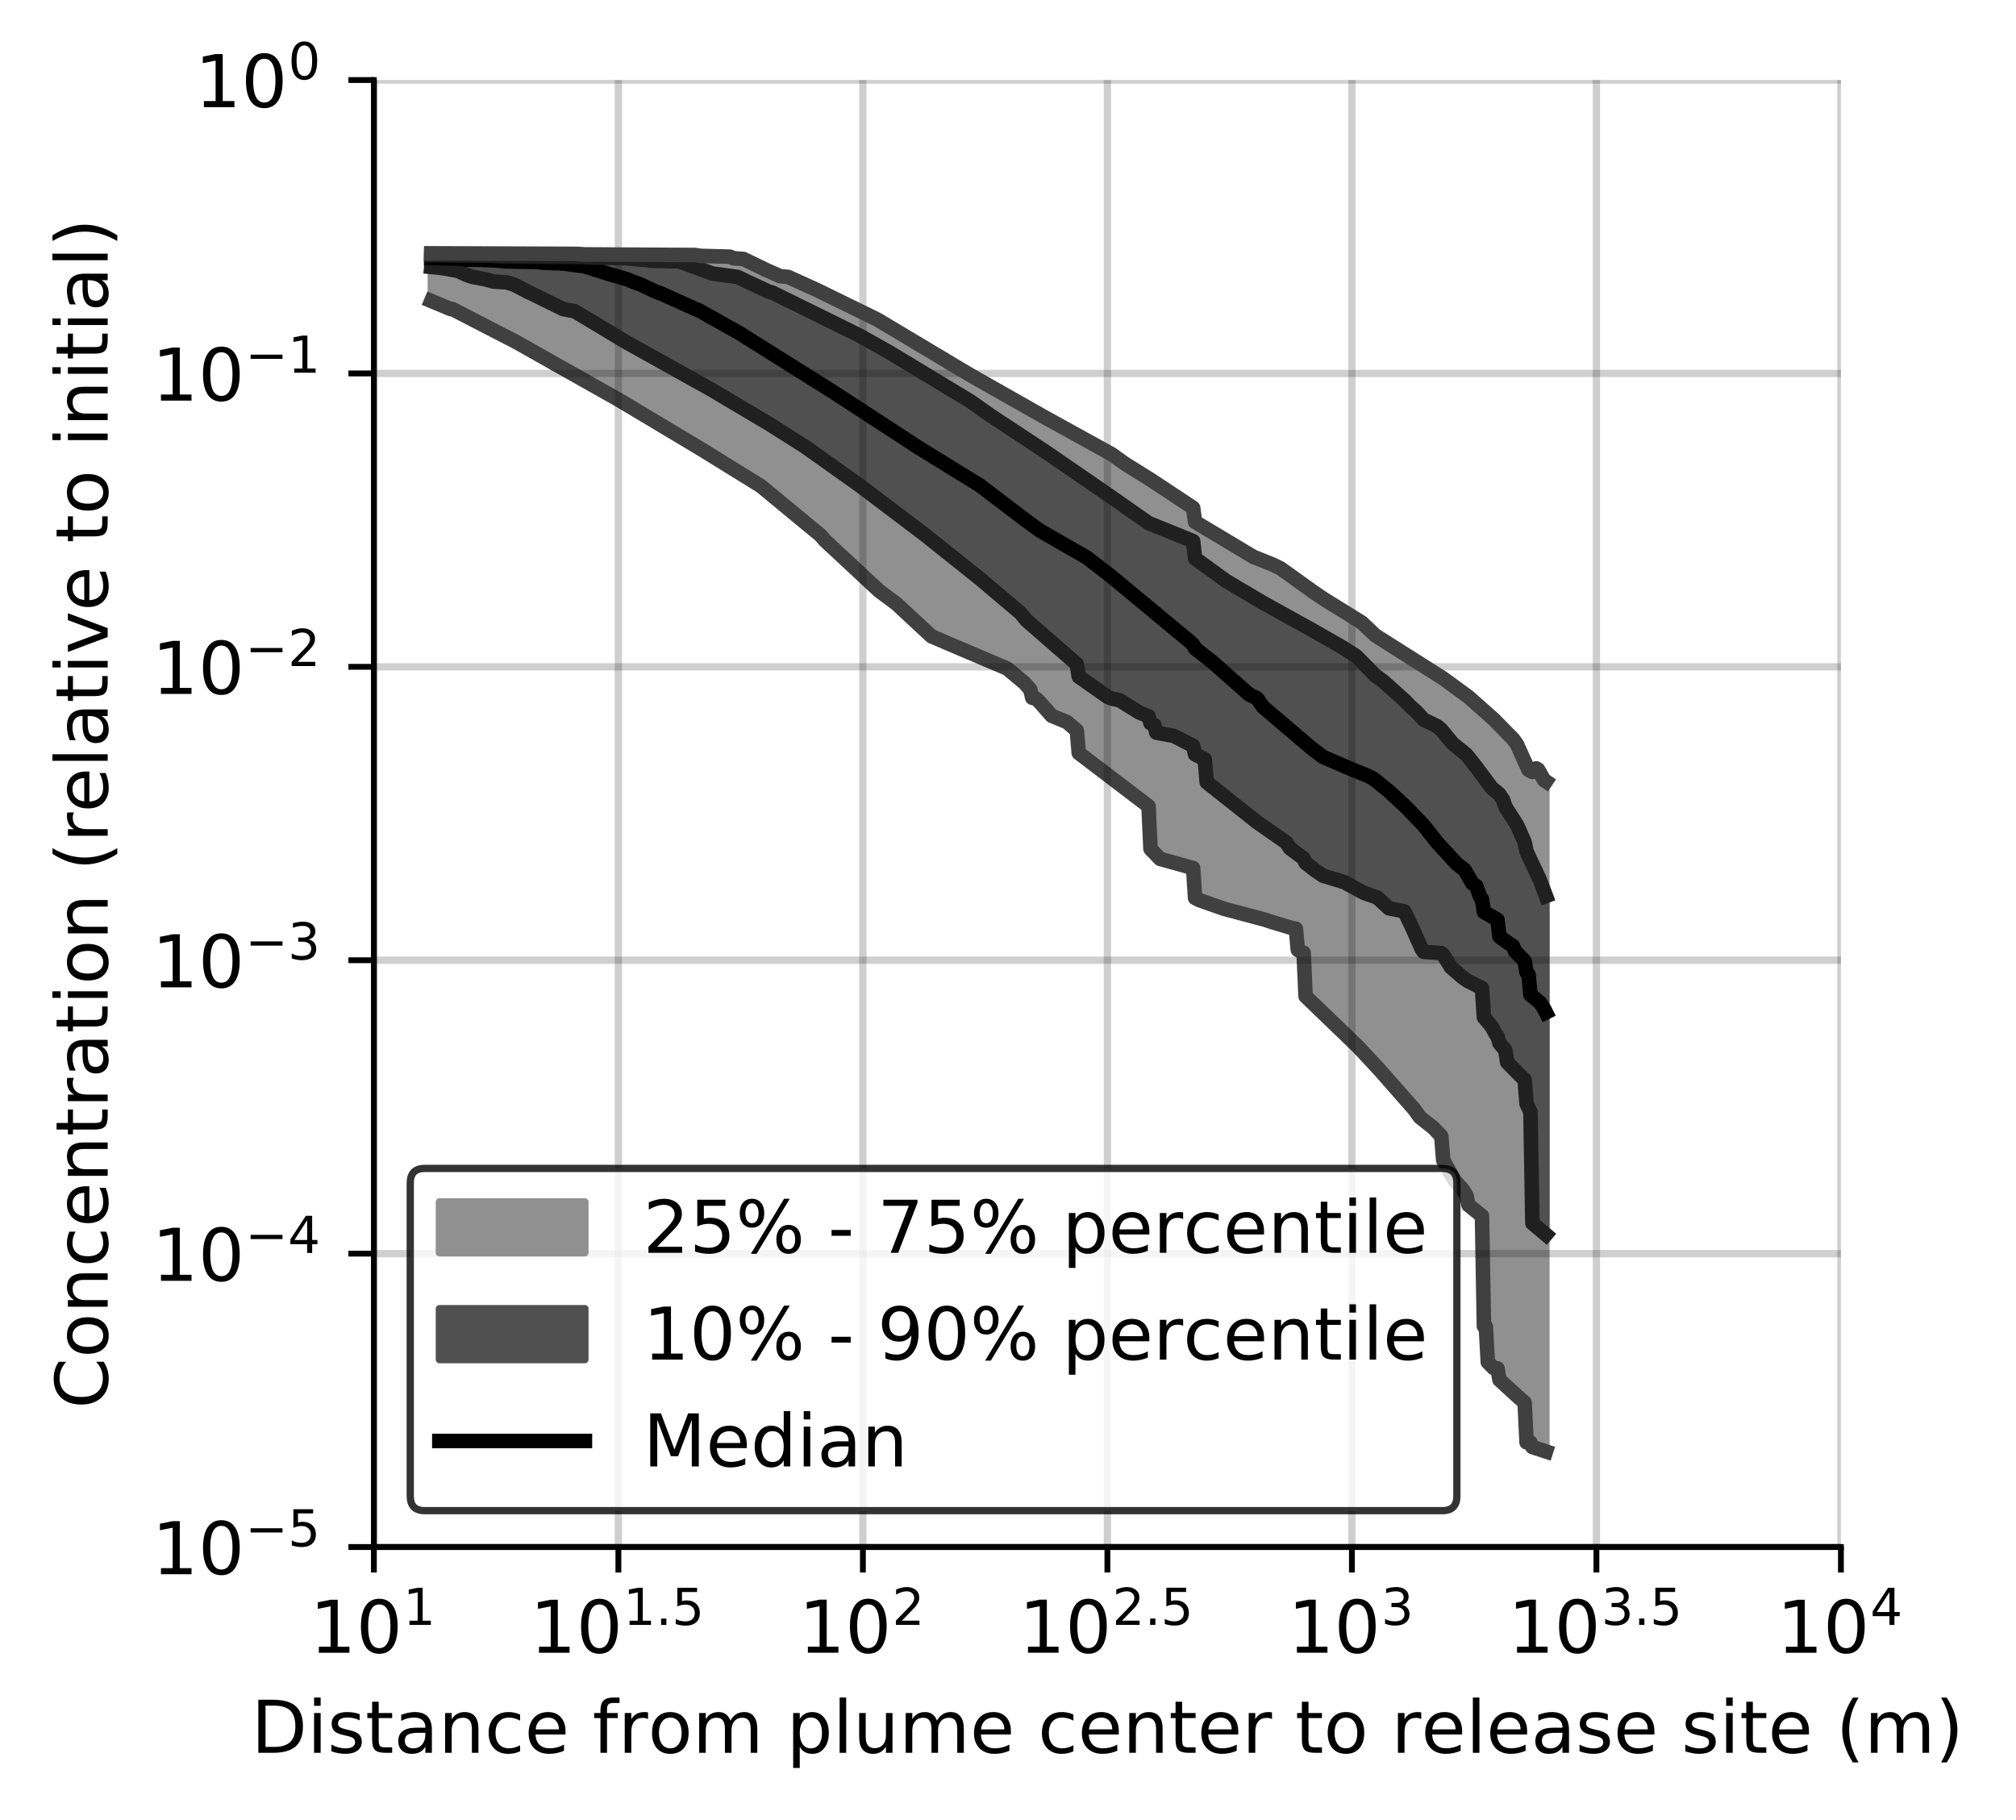 <?xml version="1.0" encoding="utf-8" standalone="no"?>
<!DOCTYPE svg PUBLIC "-//W3C//DTD SVG 1.1//EN"
  "http://www.w3.org/Graphics/SVG/1.1/DTD/svg11.dtd">
<!-- Created with matplotlib (https://matplotlib.org/) -->
<svg height="250.155pt" version="1.1" viewBox="0 0 277.037 250.155" width="277.037pt" xmlns="http://www.w3.org/2000/svg" xmlns:xlink="http://www.w3.org/1999/xlink">
 <defs>
  <style type="text/css">
*{stroke-linecap:butt;stroke-linejoin:round;}
  </style>
 </defs>
 <g id="figure_1">
  <g id="patch_1">
   <path d="M 0 250.155 
L 277.037 250.155 
L 277.037 0 
L 0 0 
z
" style="fill:#ffffff;"/>
  </g>
  <g id="axes_1">
   <g id="patch_2">
    <path d="M 51.378 212.599 
L 252.978 212.599 
L 252.978 10.999 
L 51.378 10.999 
z
" style="fill:#ffffff;"/>
   </g>
   <g id="PolyCollection_1">
    <defs>
     <path d="M 59.265 -215.342 
L 59.265 -208.794 
L 59.532 -208.674 
L 59.798 -208.555 
L 60.064 -208.435 
L 60.331 -208.315 
L 60.597 -208.195 
L 60.864 -208.076 
L 61.13 -207.956 
L 61.396 -207.836 
L 61.663 -207.716 
L 61.929 -207.683 
L 62.196 -207.667 
L 62.462 -207.533 
L 62.728 -207.399 
L 62.995 -207.265 
L 63.261 -207.131 
L 63.528 -206.997 
L 63.794 -206.863 
L 64.06 -206.729 
L 64.327 -206.595 
L 64.593 -206.461 
L 64.86 -206.328 
L 65.126 -206.194 
L 65.392 -206.06 
L 65.659 -205.926 
L 65.925 -205.792 
L 66.192 -205.658 
L 66.458 -205.524 
L 66.724 -205.39 
L 66.991 -205.256 
L 67.257 -205.12 
L 67.524 -204.985 
L 67.79 -204.85 
L 68.056 -204.715 
L 68.323 -204.579 
L 68.589 -204.444 
L 68.856 -204.309 
L 69.122 -204.166 
L 69.388 -204.018 
L 69.655 -203.87 
L 69.921 -203.721 
L 70.188 -203.573 
L 70.454 -203.425 
L 70.72 -203.277 
L 70.987 -203.129 
L 71.253 -202.981 
L 71.52 -202.833 
L 71.786 -202.685 
L 72.052 -202.537 
L 72.319 -202.389 
L 72.585 -202.241 
L 72.852 -202.093 
L 73.118 -201.945 
L 73.384 -201.797 
L 73.651 -201.649 
L 73.917 -201.5 
L 74.184 -201.352 
L 74.45 -201.204 
L 74.716 -201.056 
L 74.983 -200.908 
L 75.249 -200.76 
L 75.516 -200.612 
L 75.782 -200.464 
L 76.048 -200.316 
L 76.315 -200.168 
L 76.581 -200.02 
L 76.848 -199.872 
L 77.114 -199.724 
L 77.38 -199.576 
L 77.647 -199.428 
L 77.913 -199.28 
L 78.18 -199.131 
L 78.446 -198.983 
L 78.712 -198.835 
L 78.979 -198.686 
L 79.245 -198.537 
L 79.512 -198.388 
L 79.778 -198.239 
L 80.044 -198.09 
L 80.311 -197.942 
L 80.577 -197.793 
L 80.843 -197.644 
L 81.11 -197.495 
L 81.376 -197.346 
L 81.643 -197.194 
L 81.909 -197.038 
L 82.175 -196.881 
L 82.442 -196.725 
L 82.708 -196.569 
L 82.975 -196.412 
L 83.241 -196.256 
L 83.507 -196.1 
L 83.774 -195.943 
L 84.04 -195.787 
L 84.307 -195.63 
L 84.573 -195.474 
L 84.839 -195.318 
L 85.106 -195.161 
L 85.372 -195.005 
L 85.639 -194.849 
L 85.905 -194.692 
L 86.171 -194.536 
L 86.438 -194.38 
L 86.704 -194.223 
L 86.971 -194.067 
L 87.237 -193.91 
L 87.503 -193.752 
L 87.77 -193.595 
L 88.036 -193.437 
L 88.303 -193.28 
L 88.569 -193.122 
L 88.835 -192.965 
L 89.102 -192.808 
L 89.368 -192.65 
L 89.635 -192.493 
L 89.901 -192.335 
L 90.167 -192.178 
L 90.434 -192.02 
L 90.7 -191.863 
L 90.967 -191.702 
L 91.233 -191.541 
L 91.499 -191.379 
L 91.766 -191.218 
L 92.032 -191.056 
L 92.299 -190.895 
L 92.565 -190.733 
L 92.831 -190.572 
L 93.098 -190.41 
L 93.364 -190.249 
L 93.631 -190.087 
L 93.897 -189.925 
L 94.163 -189.763 
L 94.43 -189.602 
L 94.696 -189.44 
L 94.963 -189.278 
L 95.229 -189.117 
L 95.495 -188.955 
L 95.762 -188.793 
L 96.028 -188.631 
L 96.295 -188.47 
L 96.561 -188.308 
L 96.827 -188.146 
L 97.094 -187.984 
L 97.36 -187.823 
L 97.627 -187.661 
L 97.893 -187.499 
L 98.159 -187.337 
L 98.426 -187.175 
L 98.692 -187.012 
L 98.959 -186.848 
L 99.225 -186.685 
L 99.491 -186.521 
L 99.758 -186.357 
L 100.024 -186.194 
L 100.291 -186.03 
L 100.557 -185.867 
L 100.823 -185.703 
L 101.09 -185.54 
L 101.356 -185.376 
L 101.623 -185.213 
L 101.889 -185.049 
L 102.155 -184.886 
L 102.422 -184.722 
L 102.688 -184.558 
L 102.955 -184.395 
L 103.221 -184.232 
L 103.487 -184.069 
L 103.754 -183.905 
L 104.02 -183.742 
L 104.287 -183.579 
L 104.553 -183.362 
L 104.819 -183.145 
L 105.086 -182.928 
L 105.352 -182.711 
L 105.618 -182.494 
L 105.885 -182.277 
L 106.151 -182.06 
L 106.418 -181.843 
L 106.684 -181.626 
L 106.95 -181.408 
L 107.217 -181.19 
L 107.483 -180.972 
L 107.75 -180.753 
L 108.016 -180.535 
L 108.282 -180.317 
L 108.549 -180.099 
L 108.815 -179.876 
L 109.082 -179.648 
L 109.348 -179.42 
L 109.614 -179.198 
L 109.881 -179.01 
L 110.147 -178.824 
L 110.414 -178.638 
L 110.68 -178.452 
L 110.946 -178.267 
L 111.213 -178.065 
L 111.479 -177.829 
L 111.746 -177.593 
L 112.012 -177.357 
L 112.278 -177.121 
L 112.545 -176.884 
L 112.811 -176.544 
L 113.078 -176.177 
L 113.344 -175.903 
L 113.61 -175.65 
L 113.877 -175.395 
L 114.143 -175.134 
L 114.41 -174.874 
L 114.676 -174.614 
L 114.942 -174.354 
L 115.209 -174.093 
L 115.475 -173.833 
L 115.742 -173.59 
L 116.008 -173.351 
L 116.274 -173.107 
L 116.541 -172.864 
L 116.807 -172.62 
L 117.074 -172.376 
L 117.34 -172.132 
L 117.606 -171.888 
L 117.873 -171.644 
L 118.139 -171.4 
L 118.406 -171.156 
L 118.672 -170.912 
L 118.938 -170.668 
L 119.205 -170.424 
L 119.471 -170.18 
L 119.738 -169.936 
L 120.004 -169.692 
L 120.27 -169.449 
L 120.537 -169.205 
L 120.803 -168.961 
L 121.07 -168.775 
L 121.336 -168.604 
L 121.602 -168.434 
L 121.869 -168.264 
L 122.135 -168.093 
L 122.402 -167.923 
L 122.668 -167.684 
L 122.934 -167.43 
L 123.201 -167.174 
L 123.467 -166.918 
L 123.734 -166.662 
L 124 -166.406 
L 124.266 -166.149 
L 124.533 -165.893 
L 124.799 -165.637 
L 125.066 -165.385 
L 125.332 -165.135 
L 125.598 -164.885 
L 125.865 -164.635 
L 126.131 -164.385 
L 126.398 -164.135 
L 126.664 -163.888 
L 126.93 -163.652 
L 127.197 -163.414 
L 127.463 -163.176 
L 127.73 -162.938 
L 127.996 -162.716 
L 128.262 -162.595 
L 128.529 -162.477 
L 128.795 -162.362 
L 129.062 -162.247 
L 129.328 -162.133 
L 129.594 -162.018 
L 129.861 -161.904 
L 130.127 -161.789 
L 130.394 -161.676 
L 130.66 -161.564 
L 130.926 -161.453 
L 131.193 -161.341 
L 131.459 -161.229 
L 131.725 -161.118 
L 131.992 -161.007 
L 132.258 -160.897 
L 132.525 -160.787 
L 132.791 -160.677 
L 133.057 -160.567 
L 133.324 -160.457 
L 133.59 -160.349 
L 133.857 -160.241 
L 134.123 -160.134 
L 134.389 -160.028 
L 134.656 -159.921 
L 134.922 -159.815 
L 135.189 -159.71 
L 135.455 -159.604 
L 135.721 -159.499 
L 135.988 -159.394 
L 136.254 -159.289 
L 136.521 -159.187 
L 136.787 -159.085 
L 137.053 -158.984 
L 137.32 -158.883 
L 137.586 -158.782 
L 137.853 -158.66 
L 138.119 -158.505 
L 138.385 -158.294 
L 138.652 -158.083 
L 138.918 -157.874 
L 139.185 -157.665 
L 139.451 -157.456 
L 139.717 -157.245 
L 139.984 -157.024 
L 140.25 -156.806 
L 140.517 -156.588 
L 140.783 -156.304 
L 141.049 -156.003 
L 141.316 -155.697 
L 141.582 -155.385 
L 141.849 -154.264 
L 142.115 -154.203 
L 142.381 -154.145 
L 142.648 -153.942 
L 142.914 -153.625 
L 143.181 -153.308 
L 143.447 -152.991 
L 143.713 -152.67 
L 143.98 -152.345 
L 144.246 -152.02 
L 144.513 -151.797 
L 144.779 -151.698 
L 145.045 -151.598 
L 145.312 -151.499 
L 145.578 -151.405 
L 145.845 -151.315 
L 146.111 -151.224 
L 146.377 -151.134 
L 146.644 -150.912 
L 146.91 -150.676 
L 147.177 -150.443 
L 147.443 -150.209 
L 147.709 -149.982 
L 147.976 -149.755 
L 148.242 -146.672 
L 148.509 -146.469 
L 148.775 -146.265 
L 149.041 -146.062 
L 149.308 -145.861 
L 149.574 -145.66 
L 149.841 -145.458 
L 150.107 -145.256 
L 150.373 -145.053 
L 150.64 -144.851 
L 150.906 -144.648 
L 151.173 -144.446 
L 151.439 -144.244 
L 151.705 -144.042 
L 151.972 -143.839 
L 152.238 -143.637 
L 152.505 -143.437 
L 152.771 -143.238 
L 153.037 -143.038 
L 153.304 -142.838 
L 153.57 -142.638 
L 153.837 -142.434 
L 154.103 -142.229 
L 154.369 -142.024 
L 154.636 -141.819 
L 154.902 -141.614 
L 155.169 -141.409 
L 155.435 -141.204 
L 155.701 -141 
L 155.968 -140.796 
L 156.234 -140.592 
L 156.501 -140.388 
L 156.767 -140.184 
L 157.033 -139.98 
L 157.3 -139.776 
L 157.566 -139.573 
L 157.832 -139.37 
L 158.099 -133.501 
L 158.365 -133.215 
L 158.632 -132.93 
L 158.898 -132.645 
L 159.164 -132.359 
L 159.431 -132.124 
L 159.697 -132.043 
L 159.964 -131.966 
L 160.23 -131.889 
L 160.496 -131.813 
L 160.763 -131.737 
L 161.029 -131.66 
L 161.296 -131.584 
L 161.562 -131.507 
L 161.828 -131.431 
L 162.095 -131.355 
L 162.361 -131.28 
L 162.628 -131.207 
L 162.894 -131.138 
L 163.16 -131.07 
L 163.427 -131.002 
L 163.693 -130.934 
L 163.96 -130.866 
L 164.226 -126.76 
L 164.492 -126.574 
L 164.759 -126.473 
L 165.025 -126.372 
L 165.292 -126.27 
L 165.558 -126.168 
L 165.824 -126.067 
L 166.091 -125.966 
L 166.357 -125.864 
L 166.624 -125.763 
L 166.89 -125.67 
L 167.156 -125.582 
L 167.423 -125.494 
L 167.689 -125.411 
L 167.956 -125.335 
L 168.222 -125.259 
L 168.488 -125.183 
L 168.755 -125.108 
L 169.021 -125.033 
L 169.288 -124.958 
L 169.554 -124.883 
L 169.82 -124.808 
L 170.087 -124.734 
L 170.353 -124.66 
L 170.62 -124.587 
L 170.886 -124.514 
L 171.152 -124.44 
L 171.419 -124.367 
L 171.685 -124.294 
L 171.952 -124.223 
L 172.218 -124.152 
L 172.484 -124.081 
L 172.751 -124.01 
L 173.017 -123.94 
L 173.284 -123.875 
L 173.55 -123.81 
L 173.816 -123.771 
L 174.083 -123.708 
L 174.349 -123.586 
L 174.616 -123.5 
L 174.882 -123.413 
L 175.148 -123.325 
L 175.415 -123.237 
L 175.681 -123.152 
L 175.948 -123.064 
L 176.214 -122.976 
L 176.48 -122.884 
L 176.747 -122.793 
L 177.013 -122.73 
L 177.28 -122.675 
L 177.546 -122.619 
L 177.812 -122.571 
L 178.079 -122.524 
L 178.345 -119.626 
L 178.612 -119.419 
L 178.878 -119.318 
L 179.144 -119.23 
L 179.411 -113.253 
L 179.677 -112.98 
L 179.944 -112.715 
L 180.21 -112.453 
L 180.476 -112.196 
L 180.743 -111.943 
L 181.009 -111.692 
L 181.276 -111.443 
L 181.542 -111.191 
L 181.808 -110.94 
L 182.075 -110.692 
L 182.341 -110.445 
L 182.608 -110.199 
L 182.874 -109.95 
L 183.14 -109.701 
L 183.407 -109.453 
L 183.673 -109.205 
L 183.939 -108.957 
L 184.206 -108.702 
L 184.472 -108.448 
L 184.739 -108.19 
L 185.005 -107.93 
L 185.271 -107.669 
L 185.538 -107.407 
L 185.804 -107.143 
L 186.071 -106.872 
L 186.337 -106.601 
L 186.603 -106.327 
L 186.87 -106.053 
L 187.136 -105.774 
L 187.403 -105.494 
L 187.669 -105.212 
L 187.935 -104.928 
L 188.202 -104.642 
L 188.468 -104.353 
L 188.735 -104.063 
L 189.001 -103.771 
L 189.267 -103.479 
L 189.534 -103.182 
L 189.8 -102.887 
L 190.067 -102.59 
L 190.333 -102.293 
L 190.599 -101.995 
L 190.866 -101.695 
L 191.132 -101.397 
L 191.399 -101.105 
L 191.665 -100.813 
L 191.931 -100.525 
L 192.198 -100.238 
L 192.464 -99.952 
L 192.731 -99.666 
L 192.997 -99.381 
L 193.263 -99.101 
L 193.53 -98.821 
L 193.796 -98.544 
L 194.063 -98.18 
L 194.329 -97.729 
L 194.595 -97.292 
L 194.862 -96.859 
L 195.128 -96.618 
L 195.395 -96.425 
L 195.661 -96.236 
L 195.927 -96.051 
L 196.194 -95.862 
L 196.46 -95.681 
L 196.727 -95.435 
L 196.993 -95.148 
L 197.259 -94.863 
L 197.526 -94.577 
L 197.792 -94.293 
L 198.059 -94.009 
L 198.325 -90.712 
L 198.591 -90.217 
L 198.858 -89.708 
L 199.124 -89.182 
L 199.391 -88.644 
L 199.657 -88.138 
L 199.923 -87.888 
L 200.19 -87.627 
L 200.456 -87.349 
L 200.723 -87.044 
L 200.989 -86.703 
L 201.255 -86.316 
L 201.522 -85.859 
L 201.788 -84.567 
L 202.055 -84.348 
L 202.321 -84.13 
L 202.587 -83.913 
L 202.854 -83.697 
L 203.12 -83.481 
L 203.387 -83.267 
L 203.653 -83.054 
L 203.919 -67.898 
L 204.186 -67.834 
L 204.452 -62.972 
L 204.719 -62.693 
L 204.985 -62.421 
L 205.251 -62.16 
L 205.518 -62.131 
L 205.784 -62.103 
L 206.051 -60.544 
L 206.317 -60.287 
L 206.583 -60.034 
L 206.85 -59.783 
L 207.116 -59.535 
L 207.383 -59.29 
L 207.649 -59.05 
L 207.915 -58.809 
L 208.182 -58.57 
L 208.448 -58.334 
L 208.715 -58.101 
L 208.981 -57.869 
L 209.247 -57.639 
L 209.514 -57.415 
L 209.78 -51.944 
L 210.046 -51.936 
L 210.313 -51.928 
L 210.579 -51.298 
L 210.846 -51.196 
L 211.112 -51.102 
L 211.378 -51.022 
L 211.645 -50.941 
L 211.911 -50.859 
L 212.178 -50.775 
L 212.444 -50.69 
L 212.444 -142.779 
L 212.444 -142.779 
L 212.178 -142.957 
L 211.911 -143.372 
L 211.645 -143.907 
L 211.378 -144.387 
L 211.112 -144.563 
L 210.846 -144.3 
L 210.579 -144.072 
L 210.313 -144.186 
L 210.046 -144.358 
L 209.78 -144.53 
L 209.514 -145.275 
L 209.247 -145.946 
L 208.981 -146.6 
L 208.715 -147.253 
L 208.448 -147.881 
L 208.182 -148.279 
L 207.915 -148.614 
L 207.649 -148.895 
L 207.383 -149.175 
L 207.116 -149.456 
L 206.85 -149.738 
L 206.583 -150.019 
L 206.317 -150.28 
L 206.051 -150.541 
L 205.784 -150.801 
L 205.518 -151.062 
L 205.251 -151.323 
L 204.985 -151.578 
L 204.719 -151.822 
L 204.452 -152.067 
L 204.186 -152.312 
L 203.919 -152.557 
L 203.653 -152.803 
L 203.387 -153.041 
L 203.12 -153.265 
L 202.854 -153.49 
L 202.587 -153.716 
L 202.321 -153.941 
L 202.055 -154.166 
L 201.788 -154.391 
L 201.522 -154.607 
L 201.255 -154.81 
L 200.989 -155.01 
L 200.723 -155.209 
L 200.456 -155.409 
L 200.19 -155.608 
L 199.923 -155.805 
L 199.657 -155.992 
L 199.391 -156.179 
L 199.124 -156.366 
L 198.858 -156.552 
L 198.591 -156.739 
L 198.325 -156.925 
L 198.059 -157.111 
L 197.792 -157.289 
L 197.526 -157.466 
L 197.259 -157.643 
L 196.993 -157.819 
L 196.727 -157.996 
L 196.46 -158.172 
L 196.194 -158.349 
L 195.927 -158.522 
L 195.661 -158.691 
L 195.395 -158.86 
L 195.128 -159.029 
L 194.862 -159.199 
L 194.595 -159.368 
L 194.329 -159.537 
L 194.063 -159.706 
L 193.796 -159.873 
L 193.53 -160.038 
L 193.263 -160.204 
L 192.997 -160.369 
L 192.731 -160.534 
L 192.464 -160.7 
L 192.198 -160.865 
L 191.931 -161.03 
L 191.665 -161.195 
L 191.399 -161.359 
L 191.132 -161.522 
L 190.866 -161.685 
L 190.599 -161.849 
L 190.333 -162.012 
L 190.067 -162.176 
L 189.8 -162.339 
L 189.534 -162.502 
L 189.267 -162.666 
L 189.001 -162.831 
L 188.735 -162.996 
L 188.468 -163.193 
L 188.202 -163.48 
L 187.935 -163.766 
L 187.669 -164.053 
L 187.403 -164.336 
L 187.136 -164.605 
L 186.87 -164.799 
L 186.603 -164.964 
L 186.337 -165.127 
L 186.071 -165.291 
L 185.804 -165.454 
L 185.538 -165.618 
L 185.271 -165.783 
L 185.005 -165.949 
L 184.739 -166.112 
L 184.472 -166.275 
L 184.206 -166.438 
L 183.939 -166.6 
L 183.673 -166.761 
L 183.407 -166.923 
L 183.14 -167.085 
L 182.874 -167.247 
L 182.608 -167.41 
L 182.341 -167.573 
L 182.075 -167.736 
L 181.808 -167.897 
L 181.542 -168.058 
L 181.276 -168.219 
L 181.009 -168.418 
L 180.743 -168.616 
L 180.476 -168.813 
L 180.21 -169.01 
L 179.944 -169.206 
L 179.677 -169.403 
L 179.411 -169.598 
L 179.144 -169.794 
L 178.878 -169.989 
L 178.612 -170.185 
L 178.345 -170.38 
L 178.079 -170.574 
L 177.812 -170.763 
L 177.546 -170.949 
L 177.28 -171.136 
L 177.013 -171.322 
L 176.747 -171.509 
L 176.48 -171.694 
L 176.214 -171.879 
L 175.948 -172.063 
L 175.681 -172.232 
L 175.415 -172.347 
L 175.148 -172.461 
L 174.882 -172.575 
L 174.616 -172.688 
L 174.349 -172.801 
L 174.083 -172.914 
L 173.816 -173.027 
L 173.55 -173.139 
L 173.284 -173.252 
L 173.017 -173.358 
L 172.751 -173.454 
L 172.484 -173.549 
L 172.218 -173.645 
L 171.952 -173.763 
L 171.685 -173.924 
L 171.419 -174.085 
L 171.152 -174.247 
L 170.886 -174.408 
L 170.62 -174.569 
L 170.353 -174.73 
L 170.087 -174.89 
L 169.82 -175.05 
L 169.554 -175.211 
L 169.288 -175.371 
L 169.021 -175.532 
L 168.755 -175.692 
L 168.488 -175.852 
L 168.222 -176.011 
L 167.956 -176.171 
L 167.689 -176.331 
L 167.423 -176.491 
L 167.156 -176.651 
L 166.89 -176.812 
L 166.624 -176.974 
L 166.357 -177.136 
L 166.091 -177.298 
L 165.824 -177.46 
L 165.558 -177.622 
L 165.292 -177.785 
L 165.025 -177.947 
L 164.759 -178.109 
L 164.492 -178.272 
L 164.226 -178.434 
L 163.96 -180.366 
L 163.693 -180.544 
L 163.427 -180.723 
L 163.16 -180.902 
L 162.894 -181.081 
L 162.628 -181.256 
L 162.361 -181.432 
L 162.095 -181.607 
L 161.828 -181.783 
L 161.562 -181.958 
L 161.296 -182.134 
L 161.029 -182.31 
L 160.763 -182.485 
L 160.496 -182.66 
L 160.23 -182.835 
L 159.964 -183.01 
L 159.697 -183.185 
L 159.431 -183.36 
L 159.164 -183.536 
L 158.898 -183.713 
L 158.632 -183.89 
L 158.365 -184.067 
L 158.099 -184.244 
L 157.832 -184.421 
L 157.566 -184.598 
L 157.3 -184.775 
L 157.033 -184.952 
L 156.767 -185.129 
L 156.501 -185.299 
L 156.234 -185.457 
L 155.968 -185.615 
L 155.701 -185.773 
L 155.435 -185.93 
L 155.169 -186.088 
L 154.902 -186.246 
L 154.636 -186.403 
L 154.369 -186.56 
L 154.103 -186.717 
L 153.837 -186.894 
L 153.57 -187.103 
L 153.304 -187.313 
L 153.037 -187.522 
L 152.771 -187.732 
L 152.505 -187.927 
L 152.238 -188.105 
L 151.972 -188.247 
L 151.705 -188.388 
L 151.439 -188.53 
L 151.173 -188.672 
L 150.906 -188.814 
L 150.64 -188.956 
L 150.373 -189.098 
L 150.107 -189.24 
L 149.841 -189.381 
L 149.574 -189.523 
L 149.308 -189.667 
L 149.041 -189.813 
L 148.775 -189.959 
L 148.509 -190.105 
L 148.242 -190.251 
L 147.976 -190.397 
L 147.709 -190.544 
L 147.443 -190.69 
L 147.177 -190.836 
L 146.91 -190.982 
L 146.644 -191.128 
L 146.377 -191.274 
L 146.111 -191.421 
L 145.845 -191.567 
L 145.578 -191.713 
L 145.312 -191.859 
L 145.045 -192.005 
L 144.779 -192.151 
L 144.513 -192.297 
L 144.246 -192.444 
L 143.98 -192.59 
L 143.713 -192.736 
L 143.447 -192.881 
L 143.181 -193.026 
L 142.914 -193.171 
L 142.648 -193.317 
L 142.381 -193.462 
L 142.115 -193.608 
L 141.849 -193.76 
L 141.582 -193.912 
L 141.316 -194.063 
L 141.049 -194.215 
L 140.783 -194.366 
L 140.517 -194.518 
L 140.25 -194.669 
L 139.984 -194.821 
L 139.717 -194.968 
L 139.451 -195.114 
L 139.185 -195.261 
L 138.918 -195.407 
L 138.652 -195.553 
L 138.385 -195.7 
L 138.119 -195.846 
L 137.853 -195.995 
L 137.586 -196.151 
L 137.32 -196.306 
L 137.053 -196.462 
L 136.787 -196.618 
L 136.521 -196.773 
L 136.254 -196.929 
L 135.988 -197.085 
L 135.721 -197.241 
L 135.455 -197.395 
L 135.189 -197.55 
L 134.922 -197.705 
L 134.656 -197.859 
L 134.389 -198.014 
L 134.123 -198.168 
L 133.857 -198.322 
L 133.59 -198.468 
L 133.324 -198.614 
L 133.057 -198.762 
L 132.791 -198.935 
L 132.525 -199.108 
L 132.258 -199.281 
L 131.992 -199.454 
L 131.725 -199.627 
L 131.459 -199.8 
L 131.193 -199.962 
L 130.926 -200.121 
L 130.66 -200.28 
L 130.394 -200.437 
L 130.127 -200.594 
L 129.861 -200.752 
L 129.594 -200.909 
L 129.328 -201.067 
L 129.062 -201.224 
L 128.795 -201.381 
L 128.529 -201.539 
L 128.262 -201.696 
L 127.996 -201.853 
L 127.73 -202.011 
L 127.463 -202.168 
L 127.197 -202.325 
L 126.93 -202.483 
L 126.664 -202.64 
L 126.398 -202.798 
L 126.131 -202.955 
L 125.865 -203.112 
L 125.598 -203.27 
L 125.332 -203.427 
L 125.066 -203.584 
L 124.799 -203.742 
L 124.533 -203.899 
L 124.266 -204.056 
L 124 -204.214 
L 123.734 -204.371 
L 123.467 -204.529 
L 123.201 -204.686 
L 122.934 -204.843 
L 122.668 -205.001 
L 122.402 -205.158 
L 122.135 -205.315 
L 121.869 -205.473 
L 121.602 -205.629 
L 121.336 -205.786 
L 121.07 -205.942 
L 120.803 -206.099 
L 120.537 -206.255 
L 120.27 -206.412 
L 120.004 -206.566 
L 119.738 -206.695 
L 119.471 -206.825 
L 119.205 -206.954 
L 118.938 -207.083 
L 118.672 -207.212 
L 118.406 -207.342 
L 118.139 -207.471 
L 117.873 -207.6 
L 117.606 -207.729 
L 117.34 -207.858 
L 117.074 -207.988 
L 116.807 -208.117 
L 116.541 -208.246 
L 116.274 -208.375 
L 116.008 -208.505 
L 115.742 -208.634 
L 115.475 -208.763 
L 115.209 -208.892 
L 114.942 -209.021 
L 114.676 -209.151 
L 114.41 -209.279 
L 114.143 -209.406 
L 113.877 -209.533 
L 113.61 -209.66 
L 113.344 -209.787 
L 113.078 -209.913 
L 112.811 -210.04 
L 112.545 -210.167 
L 112.278 -210.294 
L 112.012 -210.421 
L 111.746 -210.548 
L 111.479 -210.675 
L 111.213 -210.802 
L 110.946 -210.929 
L 110.68 -211.055 
L 110.414 -211.182 
L 110.147 -211.309 
L 109.881 -211.427 
L 109.614 -211.541 
L 109.348 -211.654 
L 109.082 -211.767 
L 108.815 -211.88 
L 108.549 -211.993 
L 108.282 -212.107 
L 108.016 -212.159 
L 107.75 -212.172 
L 107.483 -212.184 
L 107.217 -212.197 
L 106.95 -212.232 
L 106.684 -212.364 
L 106.418 -212.496 
L 106.151 -212.628 
L 105.885 -212.759 
L 105.618 -212.891 
L 105.352 -213.023 
L 105.086 -213.155 
L 104.819 -213.286 
L 104.553 -213.418 
L 104.287 -213.55 
L 104.02 -213.682 
L 103.754 -213.813 
L 103.487 -213.945 
L 103.221 -214.077 
L 102.955 -214.209 
L 102.688 -214.33 
L 102.422 -214.449 
L 102.155 -214.568 
L 101.889 -214.643 
L 101.623 -214.656 
L 101.356 -214.665 
L 101.09 -214.665 
L 100.823 -214.665 
L 100.557 -214.764 
L 100.291 -214.88 
L 100.024 -214.925 
L 99.758 -214.925 
L 99.491 -214.925 
L 99.225 -214.975 
L 98.959 -214.991 
L 98.692 -214.991 
L 98.426 -214.991 
L 98.159 -214.991 
L 97.893 -214.991 
L 97.627 -214.991 
L 97.36 -214.991 
L 97.094 -214.991 
L 96.827 -214.991 
L 96.561 -214.991 
L 96.295 -214.991 
L 96.028 -214.991 
L 95.762 -215.04 
L 95.495 -215.111 
L 95.229 -215.176 
L 94.963 -215.176 
L 94.696 -215.176 
L 94.43 -215.176 
L 94.163 -215.176 
L 93.897 -215.176 
L 93.631 -215.176 
L 93.364 -215.176 
L 93.098 -215.176 
L 92.831 -215.176 
L 92.565 -215.176 
L 92.299 -215.176 
L 92.032 -215.176 
L 91.766 -215.176 
L 91.499 -215.176 
L 91.233 -215.176 
L 90.967 -215.176 
L 90.7 -215.176 
L 90.434 -215.176 
L 90.167 -215.176 
L 89.901 -215.176 
L 89.635 -215.176 
L 89.368 -215.176 
L 89.102 -215.176 
L 88.835 -215.176 
L 88.569 -215.176 
L 88.303 -215.176 
L 88.036 -215.176 
L 87.77 -215.176 
L 87.503 -215.176 
L 87.237 -215.194 
L 86.971 -215.196 
L 86.704 -215.196 
L 86.438 -215.196 
L 86.171 -215.196 
L 85.905 -215.196 
L 85.639 -215.196 
L 85.372 -215.196 
L 85.106 -215.196 
L 84.839 -215.196 
L 84.573 -215.196 
L 84.307 -215.196 
L 84.04 -215.196 
L 83.774 -215.196 
L 83.507 -215.196 
L 83.241 -215.196 
L 82.975 -215.196 
L 82.708 -215.196 
L 82.442 -215.196 
L 82.175 -215.196 
L 81.909 -215.196 
L 81.643 -215.196 
L 81.376 -215.196 
L 81.11 -215.196 
L 80.843 -215.196 
L 80.577 -215.196 
L 80.311 -215.196 
L 80.044 -215.196 
L 79.778 -215.196 
L 79.512 -215.229 
L 79.245 -215.269 
L 78.979 -215.269 
L 78.712 -215.269 
L 78.446 -215.269 
L 78.18 -215.269 
L 77.913 -215.269 
L 77.647 -215.269 
L 77.38 -215.269 
L 77.114 -215.269 
L 76.848 -215.269 
L 76.581 -215.269 
L 76.315 -215.269 
L 76.048 -215.269 
L 75.782 -215.269 
L 75.516 -215.269 
L 75.249 -215.269 
L 74.983 -215.269 
L 74.716 -215.269 
L 74.45 -215.269 
L 74.184 -215.269 
L 73.917 -215.269 
L 73.651 -215.269 
L 73.384 -215.269 
L 73.118 -215.269 
L 72.852 -215.269 
L 72.585 -215.269 
L 72.319 -215.269 
L 72.052 -215.269 
L 71.786 -215.269 
L 71.52 -215.269 
L 71.253 -215.269 
L 70.987 -215.269 
L 70.72 -215.269 
L 70.454 -215.269 
L 70.188 -215.269 
L 69.921 -215.269 
L 69.655 -215.269 
L 69.388 -215.269 
L 69.122 -215.269 
L 68.856 -215.269 
L 68.589 -215.269 
L 68.323 -215.295 
L 68.056 -215.307 
L 67.79 -215.307 
L 67.524 -215.307 
L 67.257 -215.307 
L 66.991 -215.325 
L 66.724 -215.325 
L 66.458 -215.325 
L 66.192 -215.325 
L 65.925 -215.325 
L 65.659 -215.325 
L 65.392 -215.325 
L 65.126 -215.325 
L 64.86 -215.325 
L 64.593 -215.325 
L 64.327 -215.325 
L 64.06 -215.325 
L 63.794 -215.325 
L 63.528 -215.325 
L 63.261 -215.325 
L 62.995 -215.325 
L 62.728 -215.325 
L 62.462 -215.325 
L 62.196 -215.325 
L 61.929 -215.325 
L 61.663 -215.325 
L 61.396 -215.342 
L 61.13 -215.342 
L 60.864 -215.342 
L 60.597 -215.342 
L 60.331 -215.342 
L 60.064 -215.342 
L 59.798 -215.342 
L 59.532 -215.342 
L 59.265 -215.342 
z
" id="m97a2ccf693" style="stroke:#909090;"/>
    </defs>
    <g clip-path="url(#p870d9de0d3)">
     <use style="fill:#909090;stroke:#909090;" x="0" xlink:href="#m97a2ccf693" y="250.155"/>
    </g>
   </g>
   <g id="PolyCollection_2">
    <defs>
     <path d="M 59.265 -215.12 
L 59.265 -213.469 
L 59.532 -213.469 
L 59.798 -213.418 
L 60.064 -213.377 
L 60.331 -213.37 
L 60.597 -213.295 
L 60.864 -213.295 
L 61.13 -213.295 
L 61.396 -213.217 
L 61.663 -213.181 
L 61.929 -213.145 
L 62.196 -213.109 
L 62.462 -213.072 
L 62.728 -213.036 
L 62.995 -212.906 
L 63.261 -212.753 
L 63.528 -212.636 
L 63.794 -212.519 
L 64.06 -212.402 
L 64.327 -212.285 
L 64.593 -212.169 
L 64.86 -212.118 
L 65.126 -212.079 
L 65.392 -212.041 
L 65.659 -212.002 
L 65.925 -211.992 
L 66.192 -211.974 
L 66.458 -211.872 
L 66.724 -211.77 
L 66.991 -211.668 
L 67.257 -211.567 
L 67.524 -211.497 
L 67.79 -211.464 
L 68.056 -211.458 
L 68.323 -211.458 
L 68.589 -211.458 
L 68.856 -211.458 
L 69.122 -211.458 
L 69.388 -211.446 
L 69.655 -211.349 
L 69.921 -211.278 
L 70.188 -211.246 
L 70.454 -211.138 
L 70.72 -211.003 
L 70.987 -210.851 
L 71.253 -210.693 
L 71.52 -210.536 
L 71.786 -210.378 
L 72.052 -210.221 
L 72.319 -210.068 
L 72.585 -210.03 
L 72.852 -209.927 
L 73.118 -209.793 
L 73.384 -209.658 
L 73.651 -209.524 
L 73.917 -209.389 
L 74.184 -209.255 
L 74.45 -209.12 
L 74.716 -208.986 
L 74.983 -208.851 
L 75.249 -208.717 
L 75.516 -208.582 
L 75.782 -208.448 
L 76.048 -208.313 
L 76.315 -208.178 
L 76.581 -208.044 
L 76.848 -207.909 
L 77.114 -207.775 
L 77.38 -207.684 
L 77.647 -207.65 
L 77.913 -207.616 
L 78.18 -207.582 
L 78.446 -207.548 
L 78.712 -207.514 
L 78.979 -207.383 
L 79.245 -207.218 
L 79.512 -207.054 
L 79.778 -206.892 
L 80.044 -206.729 
L 80.311 -206.566 
L 80.577 -206.403 
L 80.843 -206.241 
L 81.11 -206.078 
L 81.376 -205.915 
L 81.643 -205.749 
L 81.909 -205.583 
L 82.175 -205.417 
L 82.442 -205.251 
L 82.708 -205.085 
L 82.975 -204.919 
L 83.241 -204.753 
L 83.507 -204.589 
L 83.774 -204.424 
L 84.04 -204.255 
L 84.307 -204.089 
L 84.573 -203.939 
L 84.839 -203.794 
L 85.106 -203.648 
L 85.372 -203.503 
L 85.639 -203.357 
L 85.905 -203.212 
L 86.171 -203.066 
L 86.438 -202.921 
L 86.704 -202.775 
L 86.971 -202.63 
L 87.237 -202.484 
L 87.503 -202.339 
L 87.77 -202.193 
L 88.036 -202.048 
L 88.303 -201.902 
L 88.569 -201.757 
L 88.835 -201.611 
L 89.102 -201.466 
L 89.368 -201.32 
L 89.635 -201.175 
L 89.901 -201.029 
L 90.167 -200.884 
L 90.434 -200.738 
L 90.7 -200.593 
L 90.967 -200.447 
L 91.233 -200.302 
L 91.499 -200.156 
L 91.766 -200.011 
L 92.032 -199.865 
L 92.299 -199.72 
L 92.565 -199.574 
L 92.831 -199.429 
L 93.098 -199.28 
L 93.364 -199.128 
L 93.631 -198.977 
L 93.897 -198.826 
L 94.163 -198.674 
L 94.43 -198.523 
L 94.696 -198.372 
L 94.963 -198.22 
L 95.229 -198.069 
L 95.495 -197.918 
L 95.762 -197.764 
L 96.028 -197.61 
L 96.295 -197.455 
L 96.561 -197.301 
L 96.827 -197.147 
L 97.094 -196.993 
L 97.36 -196.839 
L 97.627 -196.685 
L 97.893 -196.531 
L 98.159 -196.377 
L 98.426 -196.223 
L 98.692 -196.069 
L 98.959 -195.915 
L 99.225 -195.76 
L 99.491 -195.606 
L 99.758 -195.452 
L 100.024 -195.298 
L 100.291 -195.144 
L 100.557 -194.99 
L 100.823 -194.836 
L 101.09 -194.68 
L 101.356 -194.52 
L 101.623 -194.36 
L 101.889 -194.2 
L 102.155 -194.041 
L 102.422 -193.881 
L 102.688 -193.721 
L 102.955 -193.561 
L 103.221 -193.401 
L 103.487 -193.241 
L 103.754 -193.081 
L 104.02 -192.92 
L 104.287 -192.757 
L 104.553 -192.595 
L 104.819 -192.433 
L 105.086 -192.27 
L 105.352 -192.108 
L 105.618 -191.945 
L 105.885 -191.783 
L 106.151 -191.621 
L 106.418 -191.458 
L 106.684 -191.296 
L 106.95 -191.134 
L 107.217 -190.971 
L 107.483 -190.808 
L 107.75 -190.645 
L 108.016 -190.481 
L 108.282 -190.318 
L 108.549 -190.155 
L 108.815 -189.991 
L 109.082 -189.828 
L 109.348 -189.661 
L 109.614 -189.477 
L 109.881 -189.293 
L 110.147 -189.109 
L 110.414 -188.924 
L 110.68 -188.74 
L 110.946 -188.555 
L 111.213 -188.371 
L 111.479 -188.186 
L 111.746 -188.002 
L 112.012 -187.817 
L 112.278 -187.63 
L 112.545 -187.442 
L 112.811 -187.254 
L 113.078 -187.066 
L 113.344 -186.878 
L 113.61 -186.69 
L 113.877 -186.501 
L 114.143 -186.313 
L 114.41 -186.125 
L 114.676 -185.937 
L 114.942 -185.749 
L 115.209 -185.561 
L 115.475 -185.371 
L 115.742 -185.181 
L 116.008 -184.99 
L 116.274 -184.799 
L 116.541 -184.609 
L 116.807 -184.418 
L 117.074 -184.225 
L 117.34 -184.028 
L 117.606 -183.831 
L 117.873 -183.634 
L 118.139 -183.436 
L 118.406 -183.239 
L 118.672 -183.042 
L 118.938 -182.845 
L 119.205 -182.648 
L 119.471 -182.451 
L 119.738 -182.254 
L 120.004 -182.057 
L 120.27 -181.861 
L 120.537 -181.664 
L 120.803 -181.467 
L 121.07 -181.27 
L 121.336 -181.071 
L 121.602 -180.872 
L 121.869 -180.673 
L 122.135 -180.474 
L 122.402 -180.275 
L 122.668 -180.076 
L 122.934 -179.877 
L 123.201 -179.678 
L 123.467 -179.478 
L 123.734 -179.276 
L 124 -179.074 
L 124.266 -178.873 
L 124.533 -178.668 
L 124.799 -178.46 
L 125.066 -178.252 
L 125.332 -178.044 
L 125.598 -177.836 
L 125.865 -177.628 
L 126.131 -177.42 
L 126.398 -177.212 
L 126.664 -177.004 
L 126.93 -176.796 
L 127.197 -176.588 
L 127.463 -176.38 
L 127.73 -176.171 
L 127.996 -175.963 
L 128.262 -175.754 
L 128.529 -175.546 
L 128.795 -175.337 
L 129.062 -175.128 
L 129.328 -174.92 
L 129.594 -174.71 
L 129.861 -174.5 
L 130.127 -174.288 
L 130.394 -174.074 
L 130.66 -173.861 
L 130.926 -173.648 
L 131.193 -173.434 
L 131.459 -173.221 
L 131.725 -173.008 
L 131.992 -172.794 
L 132.258 -172.579 
L 132.525 -172.36 
L 132.791 -172.144 
L 133.057 -171.929 
L 133.324 -171.714 
L 133.59 -171.5 
L 133.857 -171.285 
L 134.123 -171.07 
L 134.389 -170.853 
L 134.656 -170.632 
L 134.922 -170.41 
L 135.189 -170.189 
L 135.455 -169.967 
L 135.721 -169.746 
L 135.988 -169.524 
L 136.254 -169.303 
L 136.521 -169.082 
L 136.787 -168.862 
L 137.053 -168.642 
L 137.32 -168.423 
L 137.586 -168.203 
L 137.853 -167.983 
L 138.119 -167.763 
L 138.385 -167.546 
L 138.652 -167.348 
L 138.918 -167.153 
L 139.185 -166.857 
L 139.451 -166.561 
L 139.717 -166.323 
L 139.984 -166.115 
L 140.25 -165.904 
L 140.517 -165.52 
L 140.783 -165.241 
L 141.049 -164.917 
L 141.316 -164.686 
L 141.582 -164.46 
L 141.849 -164.233 
L 142.115 -164.006 
L 142.381 -163.779 
L 142.648 -163.552 
L 142.914 -163.324 
L 143.181 -163.097 
L 143.447 -162.867 
L 143.713 -162.634 
L 143.98 -162.4 
L 144.246 -162.166 
L 144.513 -161.932 
L 144.779 -161.698 
L 145.045 -161.466 
L 145.312 -161.234 
L 145.578 -161.003 
L 145.845 -160.772 
L 146.111 -160.54 
L 146.377 -160.309 
L 146.644 -160.072 
L 146.91 -159.836 
L 147.177 -159.599 
L 147.443 -159.362 
L 147.709 -159.126 
L 147.976 -158.89 
L 148.242 -157.177 
L 148.509 -156.981 
L 148.775 -156.784 
L 149.041 -156.588 
L 149.308 -156.392 
L 149.574 -156.196 
L 149.841 -156.001 
L 150.107 -155.807 
L 150.373 -155.612 
L 150.64 -155.421 
L 150.906 -155.231 
L 151.173 -155.041 
L 151.439 -154.856 
L 151.705 -154.695 
L 151.972 -154.533 
L 152.238 -154.371 
L 152.505 -154.209 
L 152.771 -154.153 
L 153.037 -154.117 
L 153.304 -154.081 
L 153.57 -154.044 
L 153.837 -153.933 
L 154.103 -153.757 
L 154.369 -153.581 
L 154.636 -153.405 
L 154.902 -153.229 
L 155.169 -153.06 
L 155.435 -152.89 
L 155.701 -152.722 
L 155.968 -152.553 
L 156.234 -152.387 
L 156.501 -152.274 
L 156.767 -152.163 
L 157.033 -152.052 
L 157.3 -151.941 
L 157.566 -151.83 
L 157.832 -151.72 
L 158.099 -150.772 
L 158.365 -150.637 
L 158.632 -150.509 
L 158.898 -149.474 
L 159.164 -149.434 
L 159.431 -149.397 
L 159.697 -149.362 
L 159.964 -149.327 
L 160.23 -149.293 
L 160.496 -149.258 
L 160.763 -149.223 
L 161.029 -149.164 
L 161.296 -149.025 
L 161.562 -148.887 
L 161.828 -148.75 
L 162.095 -148.612 
L 162.361 -148.474 
L 162.628 -148.336 
L 162.894 -148.2 
L 163.16 -148.066 
L 163.427 -147.931 
L 163.693 -147.796 
L 163.96 -147.661 
L 164.226 -146.492 
L 164.492 -146.356 
L 164.759 -146.219 
L 165.025 -146.082 
L 165.292 -145.946 
L 165.558 -145.809 
L 165.824 -142.653 
L 166.091 -142.437 
L 166.357 -142.221 
L 166.624 -142.006 
L 166.89 -141.788 
L 167.156 -141.569 
L 167.423 -141.35 
L 167.689 -141.133 
L 167.956 -140.915 
L 168.222 -140.698 
L 168.488 -140.482 
L 168.755 -140.266 
L 169.021 -140.05 
L 169.288 -139.832 
L 169.554 -139.615 
L 169.82 -139.4 
L 170.087 -139.187 
L 170.353 -138.975 
L 170.62 -138.762 
L 170.886 -138.552 
L 171.152 -138.341 
L 171.419 -138.132 
L 171.685 -137.937 
L 171.952 -137.744 
L 172.218 -137.55 
L 172.484 -137.359 
L 172.751 -137.17 
L 173.017 -136.982 
L 173.284 -136.793 
L 173.55 -136.604 
L 173.816 -136.411 
L 174.083 -136.217 
L 174.349 -136.025 
L 174.616 -135.832 
L 174.882 -135.64 
L 175.148 -135.447 
L 175.415 -135.253 
L 175.681 -135.058 
L 175.948 -134.864 
L 176.214 -134.675 
L 176.48 -134.522 
L 176.747 -134.38 
L 177.013 -133.959 
L 177.28 -133.577 
L 177.546 -133.383 
L 177.812 -133.19 
L 178.079 -132.993 
L 178.345 -132.795 
L 178.612 -132.593 
L 178.878 -132.392 
L 179.144 -132.191 
L 179.411 -131.583 
L 179.677 -131.351 
L 179.944 -131.119 
L 180.21 -130.92 
L 180.476 -130.734 
L 180.743 -130.541 
L 181.009 -130.352 
L 181.276 -130.165 
L 181.542 -129.975 
L 181.808 -129.815 
L 182.075 -129.743 
L 182.341 -129.669 
L 182.608 -129.594 
L 182.874 -129.518 
L 183.14 -129.444 
L 183.407 -129.369 
L 183.673 -129.294 
L 183.939 -129.217 
L 184.206 -129.14 
L 184.472 -129.064 
L 184.739 -128.92 
L 185.005 -128.762 
L 185.271 -128.604 
L 185.538 -128.447 
L 185.804 -128.286 
L 186.071 -128.125 
L 186.337 -127.964 
L 186.603 -127.805 
L 186.87 -127.644 
L 187.136 -127.551 
L 187.403 -127.463 
L 187.669 -127.375 
L 187.935 -127.289 
L 188.202 -127.204 
L 188.468 -127.118 
L 188.735 -127.035 
L 189.001 -126.954 
L 189.267 -126.817 
L 189.534 -126.568 
L 189.8 -126.319 
L 190.067 -126.07 
L 190.333 -125.82 
L 190.599 -125.571 
L 190.866 -125.34 
L 191.132 -125.285 
L 191.399 -125.23 
L 191.665 -125.176 
L 191.931 -125.122 
L 192.198 -125.068 
L 192.464 -125.012 
L 192.731 -124.957 
L 192.997 -124.902 
L 193.263 -124.397 
L 193.53 -123.851 
L 193.796 -123.276 
L 194.063 -122.672 
L 194.329 -122.038 
L 194.595 -121.409 
L 194.862 -120.813 
L 195.128 -120.24 
L 195.395 -119.683 
L 195.661 -119.347 
L 195.927 -119.316 
L 196.194 -119.302 
L 196.46 -119.287 
L 196.727 -119.271 
L 196.993 -119.255 
L 197.259 -119.24 
L 197.526 -119.224 
L 197.792 -119.202 
L 198.059 -119.18 
L 198.325 -118.96 
L 198.591 -118.518 
L 198.858 -118.088 
L 199.124 -117.652 
L 199.391 -117.232 
L 199.657 -116.977 
L 199.923 -116.744 
L 200.19 -116.515 
L 200.456 -116.288 
L 200.723 -116.065 
L 200.989 -115.842 
L 201.255 -115.626 
L 201.522 -115.427 
L 201.788 -115.298 
L 202.055 -115.166 
L 202.321 -115.033 
L 202.587 -114.902 
L 202.854 -114.771 
L 203.12 -114.64 
L 203.387 -114.507 
L 203.653 -114.376 
L 203.919 -110.356 
L 204.186 -110.034 
L 204.452 -109.704 
L 204.719 -109.39 
L 204.985 -109.088 
L 205.251 -108.459 
L 205.518 -108.094 
L 205.784 -107.746 
L 206.051 -106.796 
L 206.317 -106.485 
L 206.583 -106.173 
L 206.85 -105.857 
L 207.116 -104.166 
L 207.383 -103.891 
L 207.649 -103.62 
L 207.915 -103.346 
L 208.182 -103.08 
L 208.448 -102.818 
L 208.715 -102.556 
L 208.981 -102.284 
L 209.247 -102.017 
L 209.514 -101.75 
L 209.78 -98.47 
L 210.046 -97.985 
L 210.313 -97.357 
L 210.579 -82.064 
L 210.846 -81.838 
L 211.112 -81.612 
L 211.378 -81.386 
L 211.645 -81.161 
L 211.911 -80.938 
L 212.178 -80.715 
L 212.444 -80.493 
L 212.444 -127.019 
L 212.444 -127.019 
L 212.178 -127.772 
L 211.911 -128.474 
L 211.645 -129.133 
L 211.378 -129.754 
L 211.112 -130.337 
L 210.846 -130.873 
L 210.579 -131.29 
L 210.313 -131.966 
L 210.046 -132.625 
L 209.78 -133.131 
L 209.514 -134.433 
L 209.247 -135.04 
L 208.981 -135.637 
L 208.715 -136.233 
L 208.448 -136.814 
L 208.182 -137.253 
L 207.915 -137.654 
L 207.649 -138.055 
L 207.383 -138.454 
L 207.116 -138.837 
L 206.85 -139.31 
L 206.583 -140.19 
L 206.317 -140.637 
L 206.051 -140.997 
L 205.784 -141.258 
L 205.518 -141.466 
L 205.251 -141.678 
L 204.985 -141.888 
L 204.719 -142.096 
L 204.452 -142.309 
L 204.186 -142.719 
L 203.919 -143.142 
L 203.653 -143.557 
L 203.387 -143.971 
L 203.12 -144.371 
L 202.854 -144.753 
L 202.587 -145.111 
L 202.321 -145.468 
L 202.055 -145.802 
L 201.788 -146.134 
L 201.522 -146.444 
L 201.255 -146.755 
L 200.989 -146.985 
L 200.723 -147.182 
L 200.456 -147.371 
L 200.19 -147.563 
L 199.923 -147.757 
L 199.657 -147.953 
L 199.391 -148.214 
L 199.124 -148.58 
L 198.858 -148.939 
L 198.591 -149.279 
L 198.325 -149.591 
L 198.059 -149.882 
L 197.792 -150.171 
L 197.526 -150.338 
L 197.259 -150.501 
L 196.993 -150.661 
L 196.727 -150.783 
L 196.46 -150.9 
L 196.194 -151.016 
L 195.927 -151.133 
L 195.661 -151.249 
L 195.395 -151.489 
L 195.128 -151.772 
L 194.862 -152.067 
L 194.595 -152.389 
L 194.329 -152.682 
L 194.063 -152.888 
L 193.796 -153.097 
L 193.53 -153.32 
L 193.263 -153.627 
L 192.997 -153.935 
L 192.731 -154.196 
L 192.464 -154.44 
L 192.198 -154.68 
L 191.931 -154.914 
L 191.665 -155.148 
L 191.399 -155.382 
L 191.132 -155.616 
L 190.866 -155.85 
L 190.599 -156.084 
L 190.333 -156.315 
L 190.067 -156.544 
L 189.8 -156.771 
L 189.534 -156.971 
L 189.267 -157.141 
L 189.001 -157.312 
L 188.735 -157.483 
L 188.468 -157.774 
L 188.202 -158.09 
L 187.935 -158.406 
L 187.669 -158.721 
L 187.403 -159.027 
L 187.136 -159.275 
L 186.87 -159.521 
L 186.603 -159.767 
L 186.337 -160.012 
L 186.071 -160.238 
L 185.804 -160.398 
L 185.538 -160.559 
L 185.271 -160.719 
L 185.005 -160.879 
L 184.739 -161.04 
L 184.472 -161.201 
L 184.206 -161.361 
L 183.939 -161.522 
L 183.673 -161.682 
L 183.407 -161.838 
L 183.14 -161.988 
L 182.874 -162.141 
L 182.608 -162.293 
L 182.341 -162.446 
L 182.075 -162.599 
L 181.808 -162.751 
L 181.542 -162.904 
L 181.276 -163.055 
L 181.009 -163.201 
L 180.743 -163.347 
L 180.476 -163.492 
L 180.21 -163.637 
L 179.944 -163.782 
L 179.677 -163.927 
L 179.411 -164.072 
L 179.144 -164.217 
L 178.878 -164.363 
L 178.612 -164.508 
L 178.345 -164.653 
L 178.079 -164.798 
L 177.812 -164.944 
L 177.546 -165.09 
L 177.28 -165.237 
L 177.013 -165.383 
L 176.747 -165.53 
L 176.48 -165.677 
L 176.214 -165.823 
L 175.948 -165.97 
L 175.681 -166.116 
L 175.415 -166.264 
L 175.148 -166.415 
L 174.882 -166.566 
L 174.616 -166.717 
L 174.349 -166.868 
L 174.083 -167.02 
L 173.816 -167.172 
L 173.55 -167.325 
L 173.284 -167.478 
L 173.017 -167.632 
L 172.751 -167.787 
L 172.484 -167.942 
L 172.218 -168.097 
L 171.952 -168.251 
L 171.685 -168.406 
L 171.419 -168.561 
L 171.152 -168.715 
L 170.886 -168.874 
L 170.62 -169.034 
L 170.353 -169.194 
L 170.087 -169.355 
L 169.82 -169.516 
L 169.554 -169.676 
L 169.288 -169.837 
L 169.021 -169.998 
L 168.755 -170.159 
L 168.488 -170.324 
L 168.222 -170.488 
L 167.956 -170.653 
L 167.689 -170.817 
L 167.423 -171.018 
L 167.156 -171.217 
L 166.89 -171.416 
L 166.624 -171.616 
L 166.357 -171.816 
L 166.091 -172.016 
L 165.824 -172.216 
L 165.558 -172.416 
L 165.292 -172.616 
L 165.025 -172.816 
L 164.759 -173.016 
L 164.492 -173.216 
L 164.226 -173.416 
L 163.96 -175.795 
L 163.693 -175.917 
L 163.427 -176.018 
L 163.16 -176.119 
L 162.894 -176.22 
L 162.628 -176.321 
L 162.361 -176.426 
L 162.095 -176.533 
L 161.828 -176.64 
L 161.562 -176.747 
L 161.296 -176.854 
L 161.029 -176.961 
L 160.763 -177.068 
L 160.496 -177.175 
L 160.23 -177.282 
L 159.964 -177.389 
L 159.697 -177.496 
L 159.431 -177.604 
L 159.164 -177.711 
L 158.898 -177.819 
L 158.632 -177.933 
L 158.365 -178.048 
L 158.099 -178.162 
L 157.832 -178.276 
L 157.566 -178.39 
L 157.3 -178.56 
L 157.033 -178.754 
L 156.767 -178.948 
L 156.501 -179.14 
L 156.234 -179.331 
L 155.968 -179.522 
L 155.701 -179.713 
L 155.435 -179.904 
L 155.169 -180.095 
L 154.902 -180.286 
L 154.636 -180.478 
L 154.369 -180.669 
L 154.103 -180.861 
L 153.837 -181.052 
L 153.57 -181.244 
L 153.304 -181.436 
L 153.037 -181.627 
L 152.771 -181.819 
L 152.505 -182.01 
L 152.238 -182.202 
L 151.972 -182.392 
L 151.705 -182.578 
L 151.439 -182.763 
L 151.173 -182.949 
L 150.906 -183.134 
L 150.64 -183.32 
L 150.373 -183.505 
L 150.107 -183.689 
L 149.841 -183.873 
L 149.574 -184.057 
L 149.308 -184.24 
L 149.041 -184.424 
L 148.775 -184.608 
L 148.509 -184.791 
L 148.242 -184.975 
L 147.976 -185.159 
L 147.709 -185.343 
L 147.443 -185.526 
L 147.177 -185.71 
L 146.91 -185.894 
L 146.644 -186.077 
L 146.377 -186.257 
L 146.111 -186.437 
L 145.845 -186.616 
L 145.578 -186.795 
L 145.312 -186.975 
L 145.045 -187.154 
L 144.779 -187.334 
L 144.513 -187.513 
L 144.246 -187.692 
L 143.98 -187.872 
L 143.713 -188.051 
L 143.447 -188.231 
L 143.181 -188.41 
L 142.914 -188.589 
L 142.648 -188.769 
L 142.381 -188.948 
L 142.115 -189.128 
L 141.849 -189.307 
L 141.582 -189.486 
L 141.316 -189.666 
L 141.049 -189.845 
L 140.783 -190.024 
L 140.517 -190.204 
L 140.25 -190.383 
L 139.984 -190.561 
L 139.717 -190.733 
L 139.451 -190.906 
L 139.185 -191.079 
L 138.918 -191.251 
L 138.652 -191.424 
L 138.385 -191.596 
L 138.119 -191.769 
L 137.853 -191.941 
L 137.586 -192.114 
L 137.32 -192.285 
L 137.053 -192.456 
L 136.787 -192.627 
L 136.521 -192.798 
L 136.254 -192.969 
L 135.988 -193.14 
L 135.721 -193.311 
L 135.455 -193.482 
L 135.189 -193.653 
L 134.922 -193.836 
L 134.656 -194.035 
L 134.389 -194.233 
L 134.123 -194.432 
L 133.857 -194.63 
L 133.59 -194.829 
L 133.324 -195.027 
L 133.057 -195.225 
L 132.791 -195.424 
L 132.525 -195.592 
L 132.258 -195.754 
L 131.992 -195.917 
L 131.725 -196.079 
L 131.459 -196.242 
L 131.193 -196.404 
L 130.926 -196.567 
L 130.66 -196.73 
L 130.394 -196.892 
L 130.127 -197.055 
L 129.861 -197.217 
L 129.594 -197.38 
L 129.328 -197.543 
L 129.062 -197.705 
L 128.795 -197.868 
L 128.529 -198.028 
L 128.262 -198.185 
L 127.996 -198.341 
L 127.73 -198.49 
L 127.463 -198.637 
L 127.197 -198.782 
L 126.93 -198.937 
L 126.664 -199.096 
L 126.398 -199.254 
L 126.131 -199.412 
L 125.865 -199.57 
L 125.598 -199.729 
L 125.332 -199.887 
L 125.066 -200.045 
L 124.799 -200.204 
L 124.533 -200.362 
L 124.266 -200.52 
L 124 -200.679 
L 123.734 -200.837 
L 123.467 -200.995 
L 123.201 -201.153 
L 122.934 -201.312 
L 122.668 -201.47 
L 122.402 -201.628 
L 122.135 -201.787 
L 121.869 -201.945 
L 121.602 -202.103 
L 121.336 -202.262 
L 121.07 -202.42 
L 120.803 -202.578 
L 120.537 -202.737 
L 120.27 -202.891 
L 120.004 -203.037 
L 119.738 -203.183 
L 119.471 -203.324 
L 119.205 -203.465 
L 118.938 -203.607 
L 118.672 -203.748 
L 118.406 -203.889 
L 118.139 -204.031 
L 117.873 -204.172 
L 117.606 -204.313 
L 117.34 -204.455 
L 117.074 -204.596 
L 116.807 -204.737 
L 116.541 -204.878 
L 116.274 -205.018 
L 116.008 -205.155 
L 115.742 -205.292 
L 115.475 -205.429 
L 115.209 -205.56 
L 114.942 -205.689 
L 114.676 -205.818 
L 114.41 -205.947 
L 114.143 -206.076 
L 113.877 -206.205 
L 113.61 -206.334 
L 113.344 -206.463 
L 113.078 -206.591 
L 112.811 -206.72 
L 112.545 -206.849 
L 112.278 -206.978 
L 112.012 -207.107 
L 111.746 -207.236 
L 111.479 -207.365 
L 111.213 -207.494 
L 110.946 -207.622 
L 110.68 -207.751 
L 110.414 -207.88 
L 110.147 -208.009 
L 109.881 -208.138 
L 109.614 -208.267 
L 109.348 -208.396 
L 109.082 -208.525 
L 108.815 -208.653 
L 108.549 -208.782 
L 108.282 -208.911 
L 108.016 -209.04 
L 107.75 -209.169 
L 107.483 -209.298 
L 107.217 -209.427 
L 106.95 -209.555 
L 106.684 -209.684 
L 106.418 -209.813 
L 106.151 -209.942 
L 105.885 -210.051 
L 105.618 -210.089 
L 105.352 -210.139 
L 105.086 -210.271 
L 104.819 -210.403 
L 104.553 -210.535 
L 104.287 -210.667 
L 104.02 -210.799 
L 103.754 -210.931 
L 103.487 -211.063 
L 103.221 -211.195 
L 102.955 -211.327 
L 102.688 -211.459 
L 102.422 -211.591 
L 102.155 -211.723 
L 101.889 -211.855 
L 101.623 -211.987 
L 101.356 -212.097 
L 101.09 -212.167 
L 100.823 -212.2 
L 100.557 -212.233 
L 100.291 -212.267 
L 100.024 -212.3 
L 99.758 -212.333 
L 99.491 -212.366 
L 99.225 -212.4 
L 98.959 -212.433 
L 98.692 -212.466 
L 98.426 -212.5 
L 98.159 -212.533 
L 97.893 -212.566 
L 97.627 -212.599 
L 97.36 -212.639 
L 97.094 -212.776 
L 96.827 -212.893 
L 96.561 -212.996 
L 96.295 -213.099 
L 96.028 -213.202 
L 95.762 -213.305 
L 95.495 -213.408 
L 95.229 -213.511 
L 94.963 -213.614 
L 94.696 -213.717 
L 94.43 -213.821 
L 94.163 -213.924 
L 93.897 -214.027 
L 93.631 -214.13 
L 93.364 -214.233 
L 93.098 -214.288 
L 92.831 -214.303 
L 92.565 -214.303 
L 92.299 -214.303 
L 92.032 -214.333 
L 91.766 -214.333 
L 91.499 -214.333 
L 91.233 -214.333 
L 90.967 -214.333 
L 90.7 -214.333 
L 90.434 -214.333 
L 90.167 -214.333 
L 89.901 -214.333 
L 89.635 -214.333 
L 89.368 -214.333 
L 89.102 -214.345 
L 88.835 -214.43 
L 88.569 -214.462 
L 88.303 -214.476 
L 88.036 -214.476 
L 87.77 -214.476 
L 87.503 -214.476 
L 87.237 -214.476 
L 86.971 -214.476 
L 86.704 -214.476 
L 86.438 -214.541 
L 86.171 -214.642 
L 85.905 -214.68 
L 85.639 -214.721 
L 85.372 -214.721 
L 85.106 -214.721 
L 84.839 -214.721 
L 84.573 -214.721 
L 84.307 -214.721 
L 84.04 -214.721 
L 83.774 -214.721 
L 83.507 -214.721 
L 83.241 -214.761 
L 82.975 -214.782 
L 82.708 -214.782 
L 82.442 -214.782 
L 82.175 -214.782 
L 81.909 -214.782 
L 81.643 -214.782 
L 81.376 -214.782 
L 81.11 -214.782 
L 80.843 -214.782 
L 80.577 -214.782 
L 80.311 -214.839 
L 80.044 -214.874 
L 79.778 -214.878 
L 79.512 -214.887 
L 79.245 -214.887 
L 78.979 -214.887 
L 78.712 -214.887 
L 78.446 -214.887 
L 78.18 -214.887 
L 77.913 -214.887 
L 77.647 -214.887 
L 77.38 -214.887 
L 77.114 -214.887 
L 76.848 -214.887 
L 76.581 -214.887 
L 76.315 -214.887 
L 76.048 -214.887 
L 75.782 -214.887 
L 75.516 -214.887 
L 75.249 -214.887 
L 74.983 -214.887 
L 74.716 -214.887 
L 74.45 -214.887 
L 74.184 -214.887 
L 73.917 -214.887 
L 73.651 -214.934 
L 73.384 -214.934 
L 73.118 -214.934 
L 72.852 -214.934 
L 72.585 -214.934 
L 72.319 -214.934 
L 72.052 -214.934 
L 71.786 -214.934 
L 71.52 -214.934 
L 71.253 -214.934 
L 70.987 -214.934 
L 70.72 -214.934 
L 70.454 -214.934 
L 70.188 -214.934 
L 69.921 -214.934 
L 69.655 -214.934 
L 69.388 -214.934 
L 69.122 -214.934 
L 68.856 -214.979 
L 68.589 -214.979 
L 68.323 -214.979 
L 68.056 -214.979 
L 67.79 -214.979 
L 67.524 -214.994 
L 67.257 -215.018 
L 66.991 -215.018 
L 66.724 -215.018 
L 66.458 -215.018 
L 66.192 -215.018 
L 65.925 -215.018 
L 65.659 -215.018 
L 65.392 -215.043 
L 65.126 -215.043 
L 64.86 -215.043 
L 64.593 -215.043 
L 64.327 -215.043 
L 64.06 -215.043 
L 63.794 -215.043 
L 63.528 -215.043 
L 63.261 -215.043 
L 62.995 -215.043 
L 62.728 -215.043 
L 62.462 -215.043 
L 62.196 -215.043 
L 61.929 -215.085 
L 61.663 -215.085 
L 61.396 -215.085 
L 61.13 -215.085 
L 60.864 -215.085 
L 60.597 -215.085 
L 60.331 -215.108 
L 60.064 -215.12 
L 59.798 -215.12 
L 59.532 -215.12 
L 59.265 -215.12 
z
" id="ma72d546af4" style="stroke:#505050;"/>
    </defs>
    <g clip-path="url(#p870d9de0d3)">
     <use style="fill:#505050;stroke:#505050;" x="0" xlink:href="#ma72d546af4" y="250.155"/>
    </g>
   </g>
   <g id="matplotlib.axis_1">
    <g id="xtick_1">
     <g id="line2d_1">
      <defs>
       <path d="M 0 0 
L 0 3.5 
" id="m092d1e3d7b" style="stroke:#000000;stroke-width:0.8;"/>
      </defs>
      <g>
       <use style="stroke:#000000;stroke-width:0.8;" x="51.378" xlink:href="#m092d1e3d7b" y="212.599"/>
      </g>
     </g>
     <g id="text_1">
      <!-- $10^{1}$ -->
      <defs>
       <path d="M 12.406 8.297 
L 28.516 8.297 
L 28.516 63.922 
L 10.984 60.406 
L 10.984 69.391 
L 28.422 72.906 
L 38.281 72.906 
L 38.281 8.297 
L 54.391 8.297 
L 54.391 0 
L 12.406 0 
z
" id="DejaVuSans-49"/>
       <path d="M 31.781 66.406 
Q 24.172 66.406 20.328 58.906 
Q 16.5 51.422 16.5 36.375 
Q 16.5 21.391 20.328 13.891 
Q 24.172 6.391 31.781 6.391 
Q 39.453 6.391 43.281 13.891 
Q 47.125 21.391 47.125 36.375 
Q 47.125 51.422 43.281 58.906 
Q 39.453 66.406 31.781 66.406 
z
M 31.781 74.219 
Q 44.047 74.219 50.516 64.516 
Q 56.984 54.828 56.984 36.375 
Q 56.984 17.969 50.516 8.266 
Q 44.047 -1.422 31.781 -1.422 
Q 19.531 -1.422 13.062 8.266 
Q 6.594 17.969 6.594 36.375 
Q 6.594 54.828 13.062 64.516 
Q 19.531 74.219 31.781 74.219 
z
" id="DejaVuSans-48"/>
      </defs>
      <g transform="translate(42.578 227.198)scale(0.1 -0.1)">
       <use transform="translate(0 0.684)" xlink:href="#DejaVuSans-49"/>
       <use transform="translate(63.623 0.684)" xlink:href="#DejaVuSans-48"/>
       <use transform="translate(128.203 38.966)scale(0.7)" xlink:href="#DejaVuSans-49"/>
      </g>
     </g>
    </g>
    <g id="xtick_2">
     <g id="line2d_2">
      <g>
       <use style="stroke:#000000;stroke-width:0.8;" x="84.978" xlink:href="#m092d1e3d7b" y="212.599"/>
      </g>
     </g>
     <g id="text_2">
      <!-- $10^{1.5}$ -->
      <defs>
       <path d="M 10.688 12.406 
L 21 12.406 
L 21 0 
L 10.688 0 
z
" id="DejaVuSans-46"/>
       <path d="M 10.797 72.906 
L 49.516 72.906 
L 49.516 64.594 
L 19.828 64.594 
L 19.828 46.734 
Q 21.969 47.469 24.109 47.828 
Q 26.266 48.188 28.422 48.188 
Q 40.625 48.188 47.75 41.5 
Q 54.891 34.812 54.891 23.391 
Q 54.891 11.625 47.562 5.094 
Q 40.234 -1.422 26.906 -1.422 
Q 22.312 -1.422 17.547 -0.641 
Q 12.797 0.141 7.719 1.703 
L 7.719 11.625 
Q 12.109 9.234 16.797 8.062 
Q 21.484 6.891 26.703 6.891 
Q 35.156 6.891 40.078 11.328 
Q 45.016 15.766 45.016 23.391 
Q 45.016 31 40.078 35.438 
Q 35.156 39.891 26.703 39.891 
Q 22.75 39.891 18.812 39.016 
Q 14.891 38.141 10.797 36.281 
z
" id="DejaVuSans-53"/>
      </defs>
      <g transform="translate(72.828 227.198)scale(0.1 -0.1)">
       <use transform="translate(0 0.684)" xlink:href="#DejaVuSans-49"/>
       <use transform="translate(63.623 0.684)" xlink:href="#DejaVuSans-48"/>
       <use transform="translate(128.203 38.966)scale(0.7)" xlink:href="#DejaVuSans-49"/>
       <use transform="translate(172.739 38.966)scale(0.7)" xlink:href="#DejaVuSans-46"/>
       <use transform="translate(194.99 38.966)scale(0.7)" xlink:href="#DejaVuSans-53"/>
      </g>
     </g>
    </g>
    <g id="xtick_3">
     <g id="line2d_3">
      <g>
       <use style="stroke:#000000;stroke-width:0.8;" x="118.578" xlink:href="#m092d1e3d7b" y="212.599"/>
      </g>
     </g>
     <g id="text_3">
      <!-- $10^{2}$ -->
      <defs>
       <path d="M 19.188 8.297 
L 53.609 8.297 
L 53.609 0 
L 7.328 0 
L 7.328 8.297 
Q 12.938 14.109 22.625 23.891 
Q 32.328 33.688 34.812 36.531 
Q 39.547 41.844 41.422 45.531 
Q 43.312 49.219 43.312 52.781 
Q 43.312 58.594 39.234 62.25 
Q 35.156 65.922 28.609 65.922 
Q 23.969 65.922 18.812 64.312 
Q 13.672 62.703 7.812 59.422 
L 7.812 69.391 
Q 13.766 71.781 18.938 73 
Q 24.125 74.219 28.422 74.219 
Q 39.75 74.219 46.484 68.547 
Q 53.219 62.891 53.219 53.422 
Q 53.219 48.922 51.531 44.891 
Q 49.859 40.875 45.406 35.406 
Q 44.188 33.984 37.641 27.219 
Q 31.109 20.453 19.188 8.297 
z
" id="DejaVuSans-50"/>
      </defs>
      <g transform="translate(109.778 227.198)scale(0.1 -0.1)">
       <use transform="translate(0 0.766)" xlink:href="#DejaVuSans-49"/>
       <use transform="translate(63.623 0.766)" xlink:href="#DejaVuSans-48"/>
       <use transform="translate(128.203 39.047)scale(0.7)" xlink:href="#DejaVuSans-50"/>
      </g>
     </g>
    </g>
    <g id="xtick_4">
     <g id="line2d_4">
      <g>
       <use style="stroke:#000000;stroke-width:0.8;" x="152.178" xlink:href="#m092d1e3d7b" y="212.599"/>
      </g>
     </g>
     <g id="text_4">
      <!-- $10^{2.5}$ -->
      <g transform="translate(140.028 227.198)scale(0.1 -0.1)">
       <use transform="translate(0 0.766)" xlink:href="#DejaVuSans-49"/>
       <use transform="translate(63.623 0.766)" xlink:href="#DejaVuSans-48"/>
       <use transform="translate(128.203 39.047)scale(0.7)" xlink:href="#DejaVuSans-50"/>
       <use transform="translate(172.739 39.047)scale(0.7)" xlink:href="#DejaVuSans-46"/>
       <use transform="translate(194.99 39.047)scale(0.7)" xlink:href="#DejaVuSans-53"/>
      </g>
     </g>
    </g>
    <g id="xtick_5">
     <g id="line2d_5">
      <g>
       <use style="stroke:#000000;stroke-width:0.8;" x="185.778" xlink:href="#m092d1e3d7b" y="212.599"/>
      </g>
     </g>
     <g id="text_5">
      <!-- $10^{3}$ -->
      <defs>
       <path d="M 40.578 39.312 
Q 47.656 37.797 51.625 33 
Q 55.609 28.219 55.609 21.188 
Q 55.609 10.406 48.188 4.484 
Q 40.766 -1.422 27.094 -1.422 
Q 22.516 -1.422 17.656 -0.516 
Q 12.797 0.391 7.625 2.203 
L 7.625 11.719 
Q 11.719 9.328 16.594 8.109 
Q 21.484 6.891 26.812 6.891 
Q 36.078 6.891 40.938 10.547 
Q 45.797 14.203 45.797 21.188 
Q 45.797 27.641 41.281 31.266 
Q 36.766 34.906 28.719 34.906 
L 20.219 34.906 
L 20.219 43.016 
L 29.109 43.016 
Q 36.375 43.016 40.234 45.922 
Q 44.094 48.828 44.094 54.297 
Q 44.094 59.906 40.109 62.906 
Q 36.141 65.922 28.719 65.922 
Q 24.656 65.922 20.016 65.031 
Q 15.375 64.156 9.812 62.312 
L 9.812 71.094 
Q 15.438 72.656 20.344 73.438 
Q 25.25 74.219 29.594 74.219 
Q 40.828 74.219 47.359 69.109 
Q 53.906 64.016 53.906 55.328 
Q 53.906 49.266 50.438 45.094 
Q 46.969 40.922 40.578 39.312 
z
" id="DejaVuSans-51"/>
      </defs>
      <g transform="translate(176.978 227.198)scale(0.1 -0.1)">
       <use transform="translate(0 0.766)" xlink:href="#DejaVuSans-49"/>
       <use transform="translate(63.623 0.766)" xlink:href="#DejaVuSans-48"/>
       <use transform="translate(128.203 39.047)scale(0.7)" xlink:href="#DejaVuSans-51"/>
      </g>
     </g>
    </g>
    <g id="xtick_6">
     <g id="line2d_6">
      <g>
       <use style="stroke:#000000;stroke-width:0.8;" x="219.378" xlink:href="#m092d1e3d7b" y="212.599"/>
      </g>
     </g>
     <g id="text_6">
      <!-- $10^{3.5}$ -->
      <g transform="translate(207.228 227.198)scale(0.1 -0.1)">
       <use transform="translate(0 0.766)" xlink:href="#DejaVuSans-49"/>
       <use transform="translate(63.623 0.766)" xlink:href="#DejaVuSans-48"/>
       <use transform="translate(128.203 39.047)scale(0.7)" xlink:href="#DejaVuSans-51"/>
       <use transform="translate(172.739 39.047)scale(0.7)" xlink:href="#DejaVuSans-46"/>
       <use transform="translate(194.99 39.047)scale(0.7)" xlink:href="#DejaVuSans-53"/>
      </g>
     </g>
    </g>
    <g id="xtick_7">
     <g id="line2d_7">
      <g>
       <use style="stroke:#000000;stroke-width:0.8;" x="252.978" xlink:href="#m092d1e3d7b" y="212.599"/>
      </g>
     </g>
     <g id="text_7">
      <!-- $10^{4}$ -->
      <defs>
       <path d="M 37.797 64.312 
L 12.891 25.391 
L 37.797 25.391 
z
M 35.203 72.906 
L 47.609 72.906 
L 47.609 25.391 
L 58.016 25.391 
L 58.016 17.188 
L 47.609 17.188 
L 47.609 0 
L 37.797 0 
L 37.797 17.188 
L 4.891 17.188 
L 4.891 26.703 
z
" id="DejaVuSans-52"/>
      </defs>
      <g transform="translate(244.178 227.198)scale(0.1 -0.1)">
       <use transform="translate(0 0.684)" xlink:href="#DejaVuSans-49"/>
       <use transform="translate(63.623 0.684)" xlink:href="#DejaVuSans-48"/>
       <use transform="translate(128.203 38.966)scale(0.7)" xlink:href="#DejaVuSans-52"/>
      </g>
     </g>
    </g>
    <g id="text_8">
     <!-- Distance from plume center to release site (m) -->
     <defs>
      <path d="M 19.672 64.797 
L 19.672 8.109 
L 31.594 8.109 
Q 46.688 8.109 53.688 14.938 
Q 60.688 21.781 60.688 36.531 
Q 60.688 51.172 53.688 57.984 
Q 46.688 64.797 31.594 64.797 
z
M 9.812 72.906 
L 30.078 72.906 
Q 51.266 72.906 61.172 64.094 
Q 71.094 55.281 71.094 36.531 
Q 71.094 17.672 61.125 8.828 
Q 51.172 0 30.078 0 
L 9.812 0 
z
" id="DejaVuSans-68"/>
      <path d="M 9.422 54.688 
L 18.406 54.688 
L 18.406 0 
L 9.422 0 
z
M 9.422 75.984 
L 18.406 75.984 
L 18.406 64.594 
L 9.422 64.594 
z
" id="DejaVuSans-105"/>
      <path d="M 44.281 53.078 
L 44.281 44.578 
Q 40.484 46.531 36.375 47.5 
Q 32.281 48.484 27.875 48.484 
Q 21.188 48.484 17.844 46.438 
Q 14.5 44.391 14.5 40.281 
Q 14.5 37.156 16.891 35.375 
Q 19.281 33.594 26.516 31.984 
L 29.594 31.297 
Q 39.156 29.25 43.188 25.516 
Q 47.219 21.781 47.219 15.094 
Q 47.219 7.469 41.188 3.016 
Q 35.156 -1.422 24.609 -1.422 
Q 20.219 -1.422 15.453 -0.562 
Q 10.688 0.297 5.422 2 
L 5.422 11.281 
Q 10.406 8.688 15.234 7.391 
Q 20.062 6.109 24.812 6.109 
Q 31.156 6.109 34.562 8.281 
Q 37.984 10.453 37.984 14.406 
Q 37.984 18.062 35.516 20.016 
Q 33.062 21.969 24.703 23.781 
L 21.578 24.516 
Q 13.234 26.266 9.516 29.906 
Q 5.812 33.547 5.812 39.891 
Q 5.812 47.609 11.281 51.797 
Q 16.75 56 26.812 56 
Q 31.781 56 36.172 55.266 
Q 40.578 54.547 44.281 53.078 
z
" id="DejaVuSans-115"/>
      <path d="M 18.312 70.219 
L 18.312 54.688 
L 36.812 54.688 
L 36.812 47.703 
L 18.312 47.703 
L 18.312 18.016 
Q 18.312 11.328 20.141 9.422 
Q 21.969 7.516 27.594 7.516 
L 36.812 7.516 
L 36.812 0 
L 27.594 0 
Q 17.188 0 13.234 3.875 
Q 9.281 7.766 9.281 18.016 
L 9.281 47.703 
L 2.688 47.703 
L 2.688 54.688 
L 9.281 54.688 
L 9.281 70.219 
z
" id="DejaVuSans-116"/>
      <path d="M 34.281 27.484 
Q 23.391 27.484 19.188 25 
Q 14.984 22.516 14.984 16.5 
Q 14.984 11.719 18.141 8.906 
Q 21.297 6.109 26.703 6.109 
Q 34.188 6.109 38.703 11.406 
Q 43.219 16.703 43.219 25.484 
L 43.219 27.484 
z
M 52.203 31.203 
L 52.203 0 
L 43.219 0 
L 43.219 8.297 
Q 40.141 3.328 35.547 0.953 
Q 30.953 -1.422 24.312 -1.422 
Q 15.922 -1.422 10.953 3.297 
Q 6 8.016 6 15.922 
Q 6 25.141 12.172 29.828 
Q 18.359 34.516 30.609 34.516 
L 43.219 34.516 
L 43.219 35.406 
Q 43.219 41.609 39.141 45 
Q 35.062 48.391 27.688 48.391 
Q 23 48.391 18.547 47.266 
Q 14.109 46.141 10.016 43.891 
L 10.016 52.203 
Q 14.938 54.109 19.578 55.047 
Q 24.219 56 28.609 56 
Q 40.484 56 46.344 49.844 
Q 52.203 43.703 52.203 31.203 
z
" id="DejaVuSans-97"/>
      <path d="M 54.891 33.016 
L 54.891 0 
L 45.906 0 
L 45.906 32.719 
Q 45.906 40.484 42.875 44.328 
Q 39.844 48.188 33.797 48.188 
Q 26.516 48.188 22.312 43.547 
Q 18.109 38.922 18.109 30.906 
L 18.109 0 
L 9.078 0 
L 9.078 54.688 
L 18.109 54.688 
L 18.109 46.188 
Q 21.344 51.125 25.703 53.562 
Q 30.078 56 35.797 56 
Q 45.219 56 50.047 50.172 
Q 54.891 44.344 54.891 33.016 
z
" id="DejaVuSans-110"/>
      <path d="M 48.781 52.594 
L 48.781 44.188 
Q 44.969 46.297 41.141 47.344 
Q 37.312 48.391 33.406 48.391 
Q 24.656 48.391 19.812 42.844 
Q 14.984 37.312 14.984 27.297 
Q 14.984 17.281 19.812 11.734 
Q 24.656 6.203 33.406 6.203 
Q 37.312 6.203 41.141 7.25 
Q 44.969 8.297 48.781 10.406 
L 48.781 2.094 
Q 45.016 0.344 40.984 -0.531 
Q 36.969 -1.422 32.422 -1.422 
Q 20.062 -1.422 12.781 6.344 
Q 5.516 14.109 5.516 27.297 
Q 5.516 40.672 12.859 48.328 
Q 20.219 56 33.016 56 
Q 37.156 56 41.109 55.141 
Q 45.062 54.297 48.781 52.594 
z
" id="DejaVuSans-99"/>
      <path d="M 56.203 29.594 
L 56.203 25.203 
L 14.891 25.203 
Q 15.484 15.922 20.484 11.062 
Q 25.484 6.203 34.422 6.203 
Q 39.594 6.203 44.453 7.469 
Q 49.312 8.734 54.109 11.281 
L 54.109 2.781 
Q 49.266 0.734 44.188 -0.344 
Q 39.109 -1.422 33.891 -1.422 
Q 20.797 -1.422 13.156 6.188 
Q 5.516 13.812 5.516 26.812 
Q 5.516 40.234 12.766 48.109 
Q 20.016 56 32.328 56 
Q 43.359 56 49.781 48.891 
Q 56.203 41.797 56.203 29.594 
z
M 47.219 32.234 
Q 47.125 39.594 43.094 43.984 
Q 39.062 48.391 32.422 48.391 
Q 24.906 48.391 20.391 44.141 
Q 15.875 39.891 15.188 32.172 
z
" id="DejaVuSans-101"/>
      <path id="DejaVuSans-32"/>
      <path d="M 37.109 75.984 
L 37.109 68.5 
L 28.516 68.5 
Q 23.688 68.5 21.797 66.547 
Q 19.922 64.594 19.922 59.516 
L 19.922 54.688 
L 34.719 54.688 
L 34.719 47.703 
L 19.922 47.703 
L 19.922 0 
L 10.891 0 
L 10.891 47.703 
L 2.297 47.703 
L 2.297 54.688 
L 10.891 54.688 
L 10.891 58.5 
Q 10.891 67.625 15.141 71.797 
Q 19.391 75.984 28.609 75.984 
z
" id="DejaVuSans-102"/>
      <path d="M 41.109 46.297 
Q 39.594 47.172 37.812 47.578 
Q 36.031 48 33.891 48 
Q 26.266 48 22.188 43.047 
Q 18.109 38.094 18.109 28.812 
L 18.109 0 
L 9.078 0 
L 9.078 54.688 
L 18.109 54.688 
L 18.109 46.188 
Q 20.953 51.172 25.484 53.578 
Q 30.031 56 36.531 56 
Q 37.453 56 38.578 55.875 
Q 39.703 55.766 41.062 55.516 
z
" id="DejaVuSans-114"/>
      <path d="M 30.609 48.391 
Q 23.391 48.391 19.188 42.75 
Q 14.984 37.109 14.984 27.297 
Q 14.984 17.484 19.156 11.844 
Q 23.344 6.203 30.609 6.203 
Q 37.797 6.203 41.984 11.859 
Q 46.188 17.531 46.188 27.297 
Q 46.188 37.016 41.984 42.703 
Q 37.797 48.391 30.609 48.391 
z
M 30.609 56 
Q 42.328 56 49.016 48.375 
Q 55.719 40.766 55.719 27.297 
Q 55.719 13.875 49.016 6.219 
Q 42.328 -1.422 30.609 -1.422 
Q 18.844 -1.422 12.172 6.219 
Q 5.516 13.875 5.516 27.297 
Q 5.516 40.766 12.172 48.375 
Q 18.844 56 30.609 56 
z
" id="DejaVuSans-111"/>
      <path d="M 52 44.188 
Q 55.375 50.25 60.062 53.125 
Q 64.75 56 71.094 56 
Q 79.641 56 84.281 50.016 
Q 88.922 44.047 88.922 33.016 
L 88.922 0 
L 79.891 0 
L 79.891 32.719 
Q 79.891 40.578 77.094 44.375 
Q 74.312 48.188 68.609 48.188 
Q 61.625 48.188 57.562 43.547 
Q 53.516 38.922 53.516 30.906 
L 53.516 0 
L 44.484 0 
L 44.484 32.719 
Q 44.484 40.625 41.703 44.406 
Q 38.922 48.188 33.109 48.188 
Q 26.219 48.188 22.156 43.531 
Q 18.109 38.875 18.109 30.906 
L 18.109 0 
L 9.078 0 
L 9.078 54.688 
L 18.109 54.688 
L 18.109 46.188 
Q 21.188 51.219 25.484 53.609 
Q 29.781 56 35.688 56 
Q 41.656 56 45.828 52.969 
Q 50 49.953 52 44.188 
z
" id="DejaVuSans-109"/>
      <path d="M 18.109 8.203 
L 18.109 -20.797 
L 9.078 -20.797 
L 9.078 54.688 
L 18.109 54.688 
L 18.109 46.391 
Q 20.953 51.266 25.266 53.625 
Q 29.594 56 35.594 56 
Q 45.562 56 51.781 48.094 
Q 58.016 40.188 58.016 27.297 
Q 58.016 14.406 51.781 6.484 
Q 45.562 -1.422 35.594 -1.422 
Q 29.594 -1.422 25.266 0.953 
Q 20.953 3.328 18.109 8.203 
z
M 48.688 27.297 
Q 48.688 37.203 44.609 42.844 
Q 40.531 48.484 33.406 48.484 
Q 26.266 48.484 22.188 42.844 
Q 18.109 37.203 18.109 27.297 
Q 18.109 17.391 22.188 11.75 
Q 26.266 6.109 33.406 6.109 
Q 40.531 6.109 44.609 11.75 
Q 48.688 17.391 48.688 27.297 
z
" id="DejaVuSans-112"/>
      <path d="M 9.422 75.984 
L 18.406 75.984 
L 18.406 0 
L 9.422 0 
z
" id="DejaVuSans-108"/>
      <path d="M 8.5 21.578 
L 8.5 54.688 
L 17.484 54.688 
L 17.484 21.922 
Q 17.484 14.156 20.5 10.266 
Q 23.531 6.391 29.594 6.391 
Q 36.859 6.391 41.078 11.031 
Q 45.312 15.672 45.312 23.688 
L 45.312 54.688 
L 54.297 54.688 
L 54.297 0 
L 45.312 0 
L 45.312 8.406 
Q 42.047 3.422 37.719 1 
Q 33.406 -1.422 27.688 -1.422 
Q 18.266 -1.422 13.375 4.438 
Q 8.5 10.297 8.5 21.578 
z
M 31.109 56 
z
" id="DejaVuSans-117"/>
      <path d="M 31 75.875 
Q 24.469 64.656 21.281 53.656 
Q 18.109 42.672 18.109 31.391 
Q 18.109 20.125 21.312 9.062 
Q 24.516 -2 31 -13.188 
L 23.188 -13.188 
Q 15.875 -1.703 12.234 9.375 
Q 8.594 20.453 8.594 31.391 
Q 8.594 42.281 12.203 53.312 
Q 15.828 64.359 23.188 75.875 
z
" id="DejaVuSans-40"/>
      <path d="M 8.016 75.875 
L 15.828 75.875 
Q 23.141 64.359 26.781 53.312 
Q 30.422 42.281 30.422 31.391 
Q 30.422 20.453 26.781 9.375 
Q 23.141 -1.703 15.828 -13.188 
L 8.016 -13.188 
Q 14.5 -2 17.703 9.062 
Q 20.906 20.125 20.906 31.391 
Q 20.906 42.672 17.703 53.656 
Q 14.5 64.656 8.016 75.875 
z
" id="DejaVuSans-41"/>
     </defs>
     <g transform="translate(34.52 240.876)scale(0.1 -0.1)">
      <use xlink:href="#DejaVuSans-68"/>
      <use x="77.002" xlink:href="#DejaVuSans-105"/>
      <use x="104.785" xlink:href="#DejaVuSans-115"/>
      <use x="156.885" xlink:href="#DejaVuSans-116"/>
      <use x="196.094" xlink:href="#DejaVuSans-97"/>
      <use x="257.373" xlink:href="#DejaVuSans-110"/>
      <use x="320.752" xlink:href="#DejaVuSans-99"/>
      <use x="375.732" xlink:href="#DejaVuSans-101"/>
      <use x="437.256" xlink:href="#DejaVuSans-32"/>
      <use x="469.043" xlink:href="#DejaVuSans-102"/>
      <use x="504.248" xlink:href="#DejaVuSans-114"/>
      <use x="545.33" xlink:href="#DejaVuSans-111"/>
      <use x="606.512" xlink:href="#DejaVuSans-109"/>
      <use x="703.924" xlink:href="#DejaVuSans-32"/>
      <use x="735.711" xlink:href="#DejaVuSans-112"/>
      <use x="799.188" xlink:href="#DejaVuSans-108"/>
      <use x="826.971" xlink:href="#DejaVuSans-117"/>
      <use x="890.35" xlink:href="#DejaVuSans-109"/>
      <use x="987.762" xlink:href="#DejaVuSans-101"/>
      <use x="1049.285" xlink:href="#DejaVuSans-32"/>
      <use x="1081.072" xlink:href="#DejaVuSans-99"/>
      <use x="1136.053" xlink:href="#DejaVuSans-101"/>
      <use x="1197.576" xlink:href="#DejaVuSans-110"/>
      <use x="1260.955" xlink:href="#DejaVuSans-116"/>
      <use x="1300.164" xlink:href="#DejaVuSans-101"/>
      <use x="1361.688" xlink:href="#DejaVuSans-114"/>
      <use x="1402.801" xlink:href="#DejaVuSans-32"/>
      <use x="1434.588" xlink:href="#DejaVuSans-116"/>
      <use x="1473.797" xlink:href="#DejaVuSans-111"/>
      <use x="1534.979" xlink:href="#DejaVuSans-32"/>
      <use x="1566.766" xlink:href="#DejaVuSans-114"/>
      <use x="1607.848" xlink:href="#DejaVuSans-101"/>
      <use x="1669.371" xlink:href="#DejaVuSans-108"/>
      <use x="1697.154" xlink:href="#DejaVuSans-101"/>
      <use x="1758.678" xlink:href="#DejaVuSans-97"/>
      <use x="1819.957" xlink:href="#DejaVuSans-115"/>
      <use x="1872.057" xlink:href="#DejaVuSans-101"/>
      <use x="1933.58" xlink:href="#DejaVuSans-32"/>
      <use x="1965.367" xlink:href="#DejaVuSans-115"/>
      <use x="2017.467" xlink:href="#DejaVuSans-105"/>
      <use x="2045.25" xlink:href="#DejaVuSans-116"/>
      <use x="2084.459" xlink:href="#DejaVuSans-101"/>
      <use x="2145.982" xlink:href="#DejaVuSans-32"/>
      <use x="2177.77" xlink:href="#DejaVuSans-40"/>
      <use x="2216.783" xlink:href="#DejaVuSans-109"/>
      <use x="2314.195" xlink:href="#DejaVuSans-41"/>
     </g>
    </g>
   </g>
   <g id="matplotlib.axis_2">
    <g id="ytick_1">
     <g id="line2d_8">
      <defs>
       <path d="M 0 0 
L -3.5 0 
" id="mb01af631b2" style="stroke:#000000;stroke-width:0.8;"/>
      </defs>
      <g>
       <use style="stroke:#000000;stroke-width:0.8;" x="51.378" xlink:href="#mb01af631b2" y="212.599"/>
      </g>
     </g>
     <g id="text_9">
      <!-- $10^{-5}$ -->
      <defs>
       <path d="M 10.594 35.5 
L 73.188 35.5 
L 73.188 27.203 
L 10.594 27.203 
z
" id="DejaVuSans-8722"/>
      </defs>
      <g transform="translate(20.878 216.398)scale(0.1 -0.1)">
       <use transform="translate(0 0.684)" xlink:href="#DejaVuSans-49"/>
       <use transform="translate(63.623 0.684)" xlink:href="#DejaVuSans-48"/>
       <use transform="translate(128.203 38.966)scale(0.7)" xlink:href="#DejaVuSans-8722"/>
       <use transform="translate(186.855 38.966)scale(0.7)" xlink:href="#DejaVuSans-53"/>
      </g>
     </g>
    </g>
    <g id="ytick_2">
     <g id="line2d_9">
      <g>
       <use style="stroke:#000000;stroke-width:0.8;" x="51.378" xlink:href="#mb01af631b2" y="172.279"/>
      </g>
     </g>
     <g id="text_10">
      <!-- $10^{-4}$ -->
      <g transform="translate(20.878 176.078)scale(0.1 -0.1)">
       <use transform="translate(0 0.684)" xlink:href="#DejaVuSans-49"/>
       <use transform="translate(63.623 0.684)" xlink:href="#DejaVuSans-48"/>
       <use transform="translate(128.203 38.966)scale(0.7)" xlink:href="#DejaVuSans-8722"/>
       <use transform="translate(186.855 38.966)scale(0.7)" xlink:href="#DejaVuSans-52"/>
      </g>
     </g>
    </g>
    <g id="ytick_3">
     <g id="line2d_10">
      <g>
       <use style="stroke:#000000;stroke-width:0.8;" x="51.378" xlink:href="#mb01af631b2" y="131.959"/>
      </g>
     </g>
     <g id="text_11">
      <!-- $10^{-3}$ -->
      <g transform="translate(20.878 135.758)scale(0.1 -0.1)">
       <use transform="translate(0 0.766)" xlink:href="#DejaVuSans-49"/>
       <use transform="translate(63.623 0.766)" xlink:href="#DejaVuSans-48"/>
       <use transform="translate(128.203 39.047)scale(0.7)" xlink:href="#DejaVuSans-8722"/>
       <use transform="translate(186.855 39.047)scale(0.7)" xlink:href="#DejaVuSans-51"/>
      </g>
     </g>
    </g>
    <g id="ytick_4">
     <g id="line2d_11">
      <g>
       <use style="stroke:#000000;stroke-width:0.8;" x="51.378" xlink:href="#mb01af631b2" y="91.639"/>
      </g>
     </g>
     <g id="text_12">
      <!-- $10^{-2}$ -->
      <g transform="translate(20.878 95.438)scale(0.1 -0.1)">
       <use transform="translate(0 0.766)" xlink:href="#DejaVuSans-49"/>
       <use transform="translate(63.623 0.766)" xlink:href="#DejaVuSans-48"/>
       <use transform="translate(128.203 39.047)scale(0.7)" xlink:href="#DejaVuSans-8722"/>
       <use transform="translate(186.855 39.047)scale(0.7)" xlink:href="#DejaVuSans-50"/>
      </g>
     </g>
    </g>
    <g id="ytick_5">
     <g id="line2d_12">
      <g>
       <use style="stroke:#000000;stroke-width:0.8;" x="51.378" xlink:href="#mb01af631b2" y="51.319"/>
      </g>
     </g>
     <g id="text_13">
      <!-- $10^{-1}$ -->
      <g transform="translate(20.878 55.118)scale(0.1 -0.1)">
       <use transform="translate(0 0.684)" xlink:href="#DejaVuSans-49"/>
       <use transform="translate(63.623 0.684)" xlink:href="#DejaVuSans-48"/>
       <use transform="translate(128.203 38.966)scale(0.7)" xlink:href="#DejaVuSans-8722"/>
       <use transform="translate(186.855 38.966)scale(0.7)" xlink:href="#DejaVuSans-49"/>
      </g>
     </g>
    </g>
    <g id="ytick_6">
     <g id="line2d_13">
      <g>
       <use style="stroke:#000000;stroke-width:0.8;" x="51.378" xlink:href="#mb01af631b2" y="10.999"/>
      </g>
     </g>
     <g id="text_14">
      <!-- $10^{0}$ -->
      <g transform="translate(26.778 14.798)scale(0.1 -0.1)">
       <use transform="translate(0 0.766)" xlink:href="#DejaVuSans-49"/>
       <use transform="translate(63.623 0.766)" xlink:href="#DejaVuSans-48"/>
       <use transform="translate(128.203 39.047)scale(0.7)" xlink:href="#DejaVuSans-48"/>
      </g>
     </g>
    </g>
    <g id="text_15">
     <!-- Concentration (relative to initial) -->
     <defs>
      <path d="M 64.406 67.281 
L 64.406 56.891 
Q 59.422 61.531 53.781 63.812 
Q 48.141 66.109 41.797 66.109 
Q 29.297 66.109 22.656 58.469 
Q 16.016 50.828 16.016 36.375 
Q 16.016 21.969 22.656 14.328 
Q 29.297 6.688 41.797 6.688 
Q 48.141 6.688 53.781 8.984 
Q 59.422 11.281 64.406 15.922 
L 64.406 5.609 
Q 59.234 2.094 53.438 0.328 
Q 47.656 -1.422 41.219 -1.422 
Q 24.656 -1.422 15.125 8.703 
Q 5.609 18.844 5.609 36.375 
Q 5.609 53.953 15.125 64.078 
Q 24.656 74.219 41.219 74.219 
Q 47.75 74.219 53.531 72.484 
Q 59.328 70.75 64.406 67.281 
z
" id="DejaVuSans-67"/>
      <path d="M 2.984 54.688 
L 12.5 54.688 
L 29.594 8.797 
L 46.688 54.688 
L 56.203 54.688 
L 35.688 0 
L 23.484 0 
z
" id="DejaVuSans-118"/>
     </defs>
     <g transform="translate(14.798 193.577)rotate(-90)scale(0.1 -0.1)">
      <use xlink:href="#DejaVuSans-67"/>
      <use x="69.824" xlink:href="#DejaVuSans-111"/>
      <use x="131.006" xlink:href="#DejaVuSans-110"/>
      <use x="194.385" xlink:href="#DejaVuSans-99"/>
      <use x="249.365" xlink:href="#DejaVuSans-101"/>
      <use x="310.889" xlink:href="#DejaVuSans-110"/>
      <use x="374.268" xlink:href="#DejaVuSans-116"/>
      <use x="413.477" xlink:href="#DejaVuSans-114"/>
      <use x="454.59" xlink:href="#DejaVuSans-97"/>
      <use x="515.869" xlink:href="#DejaVuSans-116"/>
      <use x="555.078" xlink:href="#DejaVuSans-105"/>
      <use x="582.861" xlink:href="#DejaVuSans-111"/>
      <use x="644.043" xlink:href="#DejaVuSans-110"/>
      <use x="707.422" xlink:href="#DejaVuSans-32"/>
      <use x="739.209" xlink:href="#DejaVuSans-40"/>
      <use x="778.223" xlink:href="#DejaVuSans-114"/>
      <use x="819.305" xlink:href="#DejaVuSans-101"/>
      <use x="880.828" xlink:href="#DejaVuSans-108"/>
      <use x="908.611" xlink:href="#DejaVuSans-97"/>
      <use x="969.891" xlink:href="#DejaVuSans-116"/>
      <use x="1009.1" xlink:href="#DejaVuSans-105"/>
      <use x="1036.883" xlink:href="#DejaVuSans-118"/>
      <use x="1096.062" xlink:href="#DejaVuSans-101"/>
      <use x="1157.586" xlink:href="#DejaVuSans-32"/>
      <use x="1189.373" xlink:href="#DejaVuSans-116"/>
      <use x="1228.582" xlink:href="#DejaVuSans-111"/>
      <use x="1289.764" xlink:href="#DejaVuSans-32"/>
      <use x="1321.551" xlink:href="#DejaVuSans-105"/>
      <use x="1349.334" xlink:href="#DejaVuSans-110"/>
      <use x="1412.713" xlink:href="#DejaVuSans-105"/>
      <use x="1440.496" xlink:href="#DejaVuSans-116"/>
      <use x="1479.705" xlink:href="#DejaVuSans-105"/>
      <use x="1507.488" xlink:href="#DejaVuSans-97"/>
      <use x="1568.768" xlink:href="#DejaVuSans-108"/>
      <use x="1596.551" xlink:href="#DejaVuSans-41"/>
     </g>
    </g>
   </g>
   <g id="line2d_14">
    <path clip-path="url(#p870d9de0d3)" d="M 59.265 41.361 
L 61.929 42.472 
L 62.196 42.488 
L 70.987 47.026 
L 85.106 54.994 
L 96.295 61.686 
L 104.553 66.793 
L 112.811 73.612 
L 113.344 74.252 
L 120.803 81.194 
L 123.201 82.981 
L 127.996 87.439 
L 131.992 89.148 
L 138.385 91.861 
L 140.783 93.852 
L 141.582 94.77 
L 141.849 95.892 
L 142.381 96.01 
L 142.914 96.53 
L 144.513 98.358 
L 146.644 99.244 
L 147.976 100.4 
L 148.242 103.483 
L 157.832 110.786 
L 158.099 116.655 
L 159.431 118.031 
L 163.693 119.222 
L 163.96 119.289 
L 164.226 123.396 
L 164.759 123.682 
L 168.222 124.897 
L 173.816 126.384 
L 174.882 126.742 
L 177.546 127.537 
L 178.079 127.632 
L 178.345 130.529 
L 178.878 130.838 
L 179.144 130.926 
L 179.411 136.903 
L 181.808 139.215 
L 186.603 143.829 
L 189.534 146.973 
L 194.329 152.426 
L 195.128 153.538 
L 196.993 155.008 
L 198.059 156.146 
L 198.325 159.444 
L 199.923 162.267 
L 200.989 163.453 
L 201.522 164.296 
L 201.788 165.589 
L 203.653 167.102 
L 203.919 182.258 
L 204.186 182.322 
L 204.452 187.184 
L 205.251 187.995 
L 205.784 188.053 
L 206.051 189.611 
L 208.715 192.055 
L 209.514 192.74 
L 209.78 198.211 
L 210.313 198.227 
L 210.579 198.858 
L 212.444 199.465 
L 212.444 199.465 
" style="fill:none;stroke:#404040;stroke-linecap:square;stroke-width:2;"/>
   </g>
   <g id="line2d_15">
    <path clip-path="url(#p870d9de0d3)" d="M 51.378 212.599 
L 51.378 10.999 
" style="fill:none;stroke:#000000;stroke-linecap:square;stroke-opacity:0.188;"/>
   </g>
   <g id="line2d_16">
    <path clip-path="url(#p870d9de0d3)" d="M 84.978 212.599 
L 84.978 10.999 
" style="fill:none;stroke:#000000;stroke-linecap:square;stroke-opacity:0.188;"/>
   </g>
   <g id="line2d_17">
    <path clip-path="url(#p870d9de0d3)" d="M 118.578 212.599 
L 118.578 10.999 
" style="fill:none;stroke:#000000;stroke-linecap:square;stroke-opacity:0.188;"/>
   </g>
   <g id="line2d_18">
    <path clip-path="url(#p870d9de0d3)" d="M 152.178 212.599 
L 152.178 10.999 
" style="fill:none;stroke:#000000;stroke-linecap:square;stroke-opacity:0.188;"/>
   </g>
   <g id="line2d_19">
    <path clip-path="url(#p870d9de0d3)" d="M 185.778 212.599 
L 185.778 10.999 
" style="fill:none;stroke:#000000;stroke-linecap:square;stroke-opacity:0.188;"/>
   </g>
   <g id="line2d_20">
    <path clip-path="url(#p870d9de0d3)" d="M 219.378 212.599 
L 219.378 10.999 
" style="fill:none;stroke:#000000;stroke-linecap:square;stroke-opacity:0.188;"/>
   </g>
   <g id="line2d_21">
    <path clip-path="url(#p870d9de0d3)" d="M 252.978 212.599 
L 252.978 10.999 
" style="fill:none;stroke:#000000;stroke-linecap:square;stroke-opacity:0.188;"/>
   </g>
   <g id="line2d_22">
    <path clip-path="url(#p870d9de0d3)" d="M 51.378 212.599 
L 252.978 212.599 
" style="fill:none;stroke:#000000;stroke-linecap:square;stroke-opacity:0.188;"/>
   </g>
   <g id="line2d_23">
    <path clip-path="url(#p870d9de0d3)" d="M 51.378 172.279 
L 252.978 172.279 
" style="fill:none;stroke:#000000;stroke-linecap:square;stroke-opacity:0.188;"/>
   </g>
   <g id="line2d_24">
    <path clip-path="url(#p870d9de0d3)" d="M 51.378 131.959 
L 252.978 131.959 
" style="fill:none;stroke:#000000;stroke-linecap:square;stroke-opacity:0.188;"/>
   </g>
   <g id="line2d_25">
    <path clip-path="url(#p870d9de0d3)" d="M 51.378 91.639 
L 252.978 91.639 
" style="fill:none;stroke:#000000;stroke-linecap:square;stroke-opacity:0.188;"/>
   </g>
   <g id="line2d_26">
    <path clip-path="url(#p870d9de0d3)" d="M 51.378 51.319 
L 252.978 51.319 
" style="fill:none;stroke:#000000;stroke-linecap:square;stroke-opacity:0.188;"/>
   </g>
   <g id="line2d_27">
    <path clip-path="url(#p870d9de0d3)" d="M 51.378 10.999 
L 252.978 10.999 
" style="fill:none;stroke:#000000;stroke-linecap:square;stroke-opacity:0.188;"/>
   </g>
   <g id="patch_3">
    <path d="M 51.378 212.599 
L 51.378 10.999 
" style="fill:none;stroke:#000000;stroke-linecap:square;stroke-linejoin:miter;stroke-width:0.8;"/>
   </g>
   <g id="patch_4">
    <path d="M 51.378 212.599 
L 252.978 212.599 
" style="fill:none;stroke:#000000;stroke-linecap:square;stroke-linejoin:miter;stroke-width:0.8;"/>
   </g>
   <g id="line2d_28">
    <path clip-path="url(#p870d9de0d3)" d="M 59.265 36.686 
L 60.331 36.786 
L 60.864 36.861 
L 61.396 36.938 
L 62.995 37.249 
L 64.06 37.753 
L 64.86 38.037 
L 66.724 38.385 
L 67.79 38.692 
L 69.655 38.807 
L 70.72 39.152 
L 72.585 40.126 
L 73.651 40.632 
L 77.38 42.472 
L 78.979 42.773 
L 86.171 47.089 
L 97.627 53.47 
L 105.885 58.372 
L 110.68 61.416 
L 118.139 66.719 
L 126.93 73.359 
L 134.656 79.524 
L 140.25 84.251 
L 141.049 85.238 
L 147.976 91.266 
L 148.242 92.978 
L 152.238 95.785 
L 152.771 96.002 
L 153.837 96.222 
L 156.501 97.882 
L 157.832 98.436 
L 158.099 99.384 
L 158.632 99.646 
L 158.898 100.681 
L 161.296 101.13 
L 163.96 102.494 
L 164.226 103.663 
L 165.558 104.346 
L 165.824 107.502 
L 172.751 112.986 
L 176.747 115.776 
L 177.28 116.579 
L 179.144 117.965 
L 179.411 118.572 
L 180.743 119.614 
L 181.808 120.34 
L 184.739 121.235 
L 187.403 122.693 
L 189.267 123.338 
L 190.866 124.816 
L 192.997 125.253 
L 194.063 127.484 
L 195.395 130.472 
L 195.661 130.808 
L 197.792 130.953 
L 198.059 130.976 
L 198.325 131.195 
L 199.391 132.923 
L 200.989 134.314 
L 201.788 134.858 
L 203.653 135.779 
L 203.919 139.799 
L 204.985 141.068 
L 205.518 142.061 
L 205.784 142.41 
L 206.051 143.36 
L 206.85 144.298 
L 207.116 145.989 
L 209.514 148.406 
L 209.78 151.685 
L 210.313 152.799 
L 210.579 168.092 
L 212.444 169.663 
L 212.444 169.663 
" style="fill:none;stroke:#202020;stroke-linecap:square;stroke-width:2;"/>
   </g>
   <g id="line2d_29">
    <path clip-path="url(#p870d9de0d3)" d="M 59.265 35.461 
L 62.995 35.531 
L 64.06 35.686 
L 65.925 35.703 
L 68.056 35.781 
L 69.388 35.911 
L 73.917 36.012 
L 74.716 36.111 
L 76.848 36.182 
L 77.647 36.241 
L 80.311 36.592 
L 82.708 37.343 
L 83.507 37.608 
L 86.171 38.38 
L 86.971 38.708 
L 88.036 39.1 
L 90.167 40.1 
L 90.967 40.392 
L 95.495 42.434 
L 96.028 42.64 
L 101.623 45.785 
L 114.41 53.81 
L 119.471 57.105 
L 126.131 61.451 
L 134.656 66.71 
L 141.049 71.572 
L 142.914 72.925 
L 149.308 76.595 
L 152.505 79.046 
L 163.427 88.102 
L 163.96 88.584 
L 164.226 89.103 
L 166.624 90.985 
L 171.685 95.458 
L 172.751 95.965 
L 173.55 97.131 
L 180.21 102.8 
L 181.808 104.017 
L 185.538 105.63 
L 187.935 106.605 
L 188.735 107.014 
L 190.866 108.732 
L 193.263 110.956 
L 195.661 113.455 
L 196.993 115.132 
L 197.526 115.821 
L 200.19 118.711 
L 201.255 119.532 
L 201.788 120.445 
L 202.321 121.384 
L 202.854 121.745 
L 203.387 123.211 
L 203.653 123.606 
L 203.919 125.325 
L 204.719 125.776 
L 205.784 126.406 
L 206.051 128.698 
L 206.85 129.294 
L 207.915 130.023 
L 208.182 130.694 
L 209.514 132.061 
L 209.78 133.62 
L 210.046 133.913 
L 210.313 136.7 
L 211.645 137.794 
L 212.178 138.607 
L 212.444 139.133 
L 212.444 139.133 
" style="fill:none;stroke:#000000;stroke-linecap:square;stroke-width:2;"/>
   </g>
   <g id="line2d_30">
    <path clip-path="url(#p870d9de0d3)" d="M 59.265 35.036 
L 67.257 35.138 
L 69.388 35.222 
L 80.311 35.316 
L 80.843 35.374 
L 85.905 35.475 
L 88.036 35.679 
L 88.835 35.726 
L 89.368 35.822 
L 93.364 35.923 
L 97.893 37.589 
L 101.356 38.058 
L 102.955 38.828 
L 105.618 40.066 
L 106.151 40.213 
L 118.139 46.125 
L 122.135 48.369 
L 133.324 55.128 
L 136.254 57.187 
L 143.713 62.104 
L 152.771 68.337 
L 157.832 71.88 
L 163.16 74.036 
L 163.96 74.36 
L 164.226 76.739 
L 168.488 79.832 
L 173.55 82.831 
L 180.21 86.519 
L 184.472 88.955 
L 186.337 90.143 
L 187.935 91.75 
L 189.001 92.843 
L 190.067 93.612 
L 192.997 96.22 
L 193.796 97.059 
L 194.595 97.766 
L 195.661 98.906 
L 197.526 99.817 
L 198.059 100.274 
L 199.124 101.575 
L 199.657 102.202 
L 201.522 103.711 
L 202.854 105.403 
L 204.985 108.267 
L 206.051 109.158 
L 206.583 109.965 
L 206.85 110.846 
L 207.649 112.101 
L 208.448 113.341 
L 209.514 115.722 
L 209.78 117.024 
L 210.313 118.189 
L 210.846 119.283 
L 211.645 121.023 
L 212.444 123.137 
L 212.444 123.137 
" style="fill:none;stroke:#202020;stroke-linecap:square;stroke-width:2;"/>
   </g>
   <g id="line2d_31">
    <path clip-path="url(#p870d9de0d3)" d="M 59.265 34.813 
L 79.245 34.887 
L 80.311 34.959 
L 95.495 35.044 
L 96.295 35.164 
L 100.291 35.275 
L 100.823 35.49 
L 102.155 35.588 
L 105.352 37.133 
L 107.217 37.959 
L 108.282 38.049 
L 112.278 39.861 
L 120.537 43.9 
L 132.791 51.22 
L 134.389 52.142 
L 143.447 57.275 
L 152.771 62.424 
L 154.636 63.753 
L 158.099 65.911 
L 163.96 69.79 
L 164.226 71.721 
L 172.218 76.51 
L 174.882 77.581 
L 175.948 78.093 
L 180.476 81.343 
L 182.075 82.42 
L 187.136 85.55 
L 189.001 87.325 
L 198.325 93.23 
L 201.788 95.764 
L 205.251 98.833 
L 207.915 101.542 
L 208.448 102.274 
L 210.046 105.797 
L 210.579 106.084 
L 211.112 105.592 
L 211.378 105.769 
L 212.178 107.198 
L 212.444 107.377 
L 212.444 107.377 
" style="fill:none;stroke:#404040;stroke-linecap:square;stroke-width:2;"/>
   </g>
   <g id="legend_1">
    <g id="patch_5">
     <path d="M 58.378 207.599 
L 198.202 207.599 
Q 200.202 207.599 200.202 205.599 
L 200.202 162.565 
Q 200.202 160.565 198.202 160.565 
L 58.378 160.565 
Q 56.378 160.565 56.378 162.565 
L 56.378 205.599 
Q 56.378 207.599 58.378 207.599 
z
" style="fill:#ffffff;opacity:0.8;stroke:#000000;stroke-linejoin:miter;"/>
    </g>
    <g id="patch_6">
     <path d="M 60.378 172.163 
L 80.378 172.163 
L 80.378 165.163 
L 60.378 165.163 
z
" style="fill:#909090;stroke:#909090;stroke-linejoin:miter;"/>
    </g>
    <g id="text_16">
     <!-- 25% - 75% percentile -->
     <defs>
      <path d="M 72.703 32.078 
Q 68.453 32.078 66.031 28.469 
Q 63.625 24.859 63.625 18.406 
Q 63.625 12.062 66.031 8.422 
Q 68.453 4.781 72.703 4.781 
Q 76.859 4.781 79.266 8.422 
Q 81.688 12.062 81.688 18.406 
Q 81.688 24.812 79.266 28.438 
Q 76.859 32.078 72.703 32.078 
z
M 72.703 38.281 
Q 80.422 38.281 84.953 32.906 
Q 89.5 27.547 89.5 18.406 
Q 89.5 9.281 84.938 3.922 
Q 80.375 -1.422 72.703 -1.422 
Q 64.891 -1.422 60.344 3.922 
Q 55.812 9.281 55.812 18.406 
Q 55.812 27.594 60.375 32.938 
Q 64.938 38.281 72.703 38.281 
z
M 22.312 68.016 
Q 18.109 68.016 15.688 64.375 
Q 13.281 60.75 13.281 54.391 
Q 13.281 47.953 15.672 44.328 
Q 18.062 40.719 22.312 40.719 
Q 26.562 40.719 28.969 44.328 
Q 31.391 47.953 31.391 54.391 
Q 31.391 60.688 28.953 64.344 
Q 26.516 68.016 22.312 68.016 
z
M 66.406 74.219 
L 74.219 74.219 
L 28.609 -1.422 
L 20.797 -1.422 
z
M 22.312 74.219 
Q 30.031 74.219 34.609 68.875 
Q 39.203 63.531 39.203 54.391 
Q 39.203 45.172 34.641 39.844 
Q 30.078 34.516 22.312 34.516 
Q 14.547 34.516 10.031 39.859 
Q 5.516 45.219 5.516 54.391 
Q 5.516 63.484 10.047 68.844 
Q 14.594 74.219 22.312 74.219 
z
" id="DejaVuSans-37"/>
      <path d="M 4.891 31.391 
L 31.203 31.391 
L 31.203 23.391 
L 4.891 23.391 
z
" id="DejaVuSans-45"/>
      <path d="M 8.203 72.906 
L 55.078 72.906 
L 55.078 68.703 
L 28.609 0 
L 18.312 0 
L 43.219 64.594 
L 8.203 64.594 
z
" id="DejaVuSans-55"/>
     </defs>
     <g transform="translate(88.378 172.163)scale(0.1 -0.1)">
      <use xlink:href="#DejaVuSans-50"/>
      <use x="63.623" xlink:href="#DejaVuSans-53"/>
      <use x="127.246" xlink:href="#DejaVuSans-37"/>
      <use x="222.266" xlink:href="#DejaVuSans-32"/>
      <use x="254.053" xlink:href="#DejaVuSans-45"/>
      <use x="290.137" xlink:href="#DejaVuSans-32"/>
      <use x="321.924" xlink:href="#DejaVuSans-55"/>
      <use x="385.547" xlink:href="#DejaVuSans-53"/>
      <use x="449.17" xlink:href="#DejaVuSans-37"/>
      <use x="544.189" xlink:href="#DejaVuSans-32"/>
      <use x="575.977" xlink:href="#DejaVuSans-112"/>
      <use x="639.453" xlink:href="#DejaVuSans-101"/>
      <use x="700.977" xlink:href="#DejaVuSans-114"/>
      <use x="742.059" xlink:href="#DejaVuSans-99"/>
      <use x="797.039" xlink:href="#DejaVuSans-101"/>
      <use x="858.562" xlink:href="#DejaVuSans-110"/>
      <use x="921.941" xlink:href="#DejaVuSans-116"/>
      <use x="961.15" xlink:href="#DejaVuSans-105"/>
      <use x="988.934" xlink:href="#DejaVuSans-108"/>
      <use x="1016.717" xlink:href="#DejaVuSans-101"/>
     </g>
    </g>
    <g id="patch_7">
     <path d="M 60.378 186.841 
L 80.378 186.841 
L 80.378 179.841 
L 60.378 179.841 
z
" style="fill:#505050;stroke:#505050;stroke-linejoin:miter;"/>
    </g>
    <g id="text_17">
     <!-- 10% - 90% percentile -->
     <defs>
      <path d="M 10.984 1.516 
L 10.984 10.5 
Q 14.703 8.734 18.5 7.812 
Q 22.312 6.891 25.984 6.891 
Q 35.75 6.891 40.891 13.453 
Q 46.047 20.016 46.781 33.406 
Q 43.953 29.203 39.594 26.953 
Q 35.25 24.703 29.984 24.703 
Q 19.047 24.703 12.672 31.312 
Q 6.297 37.938 6.297 49.422 
Q 6.297 60.641 12.938 67.422 
Q 19.578 74.219 30.609 74.219 
Q 43.266 74.219 49.922 64.516 
Q 56.594 54.828 56.594 36.375 
Q 56.594 19.141 48.406 8.859 
Q 40.234 -1.422 26.422 -1.422 
Q 22.703 -1.422 18.891 -0.688 
Q 15.094 0.047 10.984 1.516 
z
M 30.609 32.422 
Q 37.25 32.422 41.125 36.953 
Q 45.016 41.5 45.016 49.422 
Q 45.016 57.281 41.125 61.844 
Q 37.25 66.406 30.609 66.406 
Q 23.969 66.406 20.094 61.844 
Q 16.219 57.281 16.219 49.422 
Q 16.219 41.5 20.094 36.953 
Q 23.969 32.422 30.609 32.422 
z
" id="DejaVuSans-57"/>
     </defs>
     <g transform="translate(88.378 186.841)scale(0.1 -0.1)">
      <use xlink:href="#DejaVuSans-49"/>
      <use x="63.623" xlink:href="#DejaVuSans-48"/>
      <use x="127.246" xlink:href="#DejaVuSans-37"/>
      <use x="222.266" xlink:href="#DejaVuSans-32"/>
      <use x="254.053" xlink:href="#DejaVuSans-45"/>
      <use x="290.137" xlink:href="#DejaVuSans-32"/>
      <use x="321.924" xlink:href="#DejaVuSans-57"/>
      <use x="385.547" xlink:href="#DejaVuSans-48"/>
      <use x="449.17" xlink:href="#DejaVuSans-37"/>
      <use x="544.189" xlink:href="#DejaVuSans-32"/>
      <use x="575.977" xlink:href="#DejaVuSans-112"/>
      <use x="639.453" xlink:href="#DejaVuSans-101"/>
      <use x="700.977" xlink:href="#DejaVuSans-114"/>
      <use x="742.059" xlink:href="#DejaVuSans-99"/>
      <use x="797.039" xlink:href="#DejaVuSans-101"/>
      <use x="858.562" xlink:href="#DejaVuSans-110"/>
      <use x="921.941" xlink:href="#DejaVuSans-116"/>
      <use x="961.15" xlink:href="#DejaVuSans-105"/>
      <use x="988.934" xlink:href="#DejaVuSans-108"/>
      <use x="1016.717" xlink:href="#DejaVuSans-101"/>
     </g>
    </g>
    <g id="line2d_32">
     <path d="M 60.378 198.02 
L 80.378 198.02 
" style="fill:none;stroke:#000000;stroke-linecap:square;stroke-width:2;"/>
    </g>
    <g id="line2d_33"/>
    <g id="text_18">
     <!-- Median -->
     <defs>
      <path d="M 9.812 72.906 
L 24.516 72.906 
L 43.109 23.297 
L 61.812 72.906 
L 76.516 72.906 
L 76.516 0 
L 66.891 0 
L 66.891 64.016 
L 48.094 14.016 
L 38.188 14.016 
L 19.391 64.016 
L 19.391 0 
L 9.812 0 
z
" id="DejaVuSans-77"/>
      <path d="M 45.406 46.391 
L 45.406 75.984 
L 54.391 75.984 
L 54.391 0 
L 45.406 0 
L 45.406 8.203 
Q 42.578 3.328 38.25 0.953 
Q 33.938 -1.422 27.875 -1.422 
Q 17.969 -1.422 11.734 6.484 
Q 5.516 14.406 5.516 27.297 
Q 5.516 40.188 11.734 48.094 
Q 17.969 56 27.875 56 
Q 33.938 56 38.25 53.625 
Q 42.578 51.266 45.406 46.391 
z
M 14.797 27.297 
Q 14.797 17.391 18.875 11.75 
Q 22.953 6.109 30.078 6.109 
Q 37.203 6.109 41.297 11.75 
Q 45.406 17.391 45.406 27.297 
Q 45.406 37.203 41.297 42.844 
Q 37.203 48.484 30.078 48.484 
Q 22.953 48.484 18.875 42.844 
Q 14.797 37.203 14.797 27.297 
z
" id="DejaVuSans-100"/>
     </defs>
     <g transform="translate(88.378 201.52)scale(0.1 -0.1)">
      <use xlink:href="#DejaVuSans-77"/>
      <use x="86.279" xlink:href="#DejaVuSans-101"/>
      <use x="147.803" xlink:href="#DejaVuSans-100"/>
      <use x="211.279" xlink:href="#DejaVuSans-105"/>
      <use x="239.062" xlink:href="#DejaVuSans-97"/>
      <use x="300.342" xlink:href="#DejaVuSans-110"/>
     </g>
    </g>
   </g>
  </g>
 </g>
 <defs>
  <clipPath id="p870d9de0d3">
   <rect height="201.6" width="201.6" x="51.378" y="10.999"/>
  </clipPath>
 </defs>
</svg>
